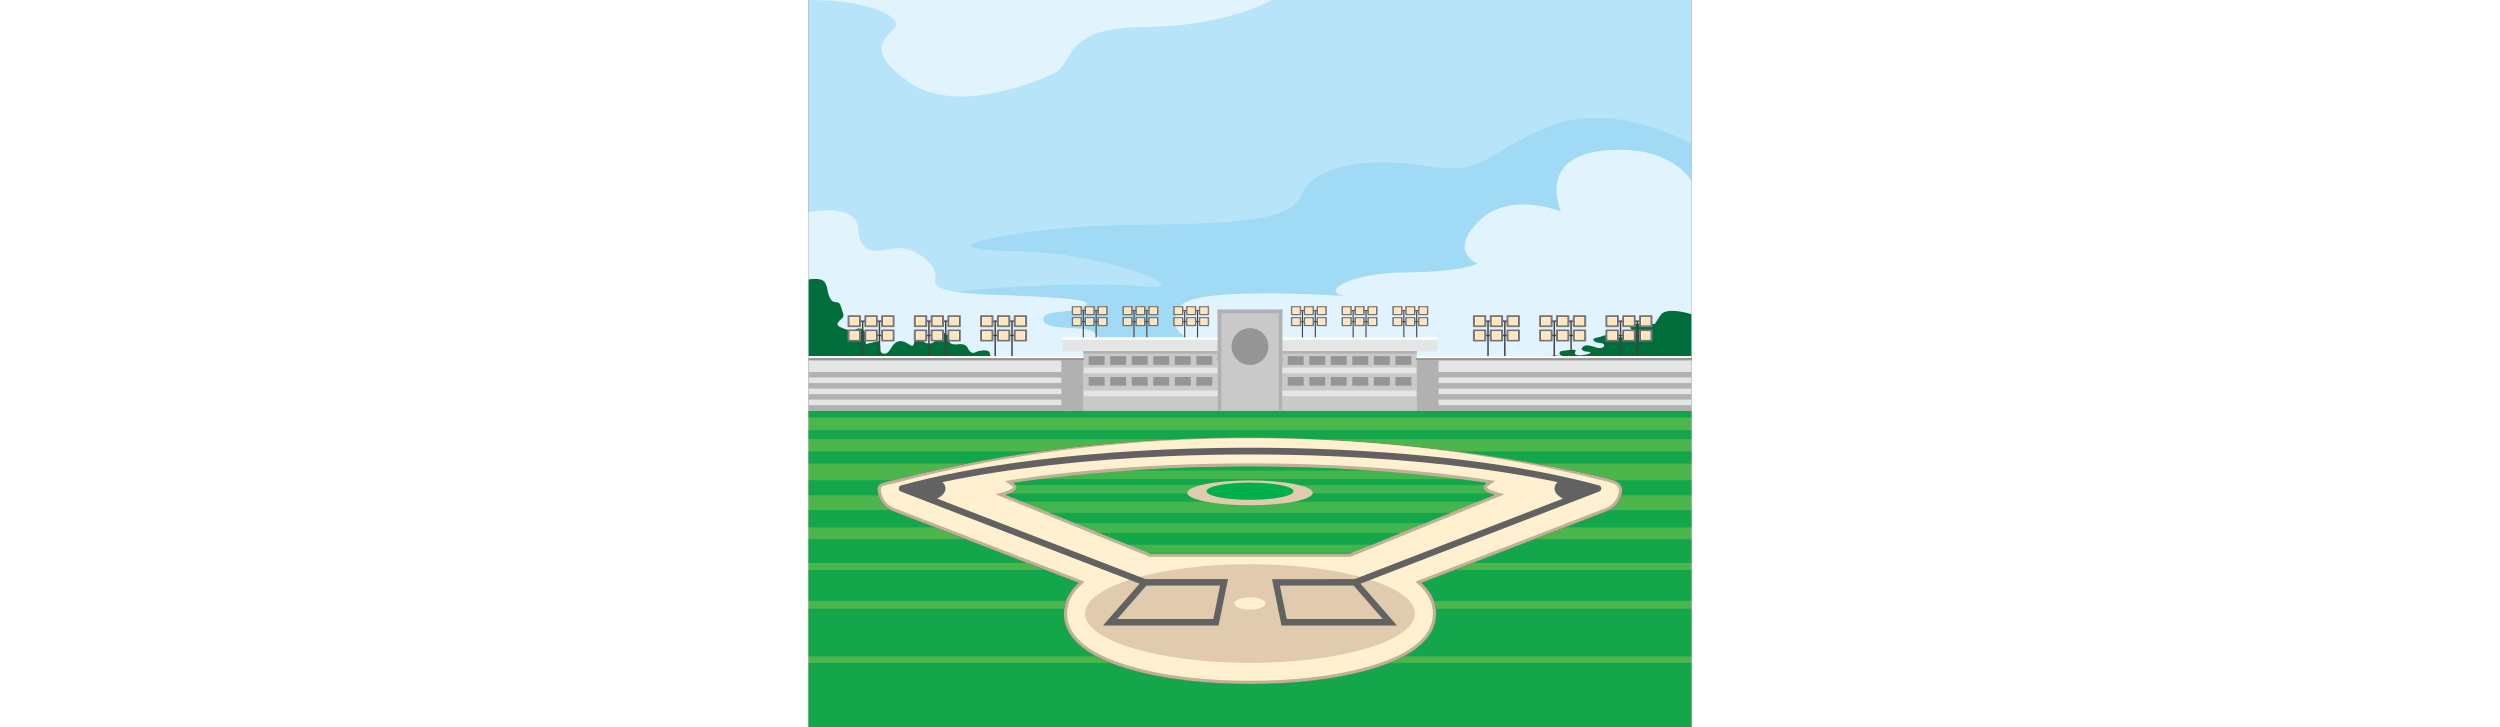<?xml version="1.0" encoding="utf-8"?>
<!-- Generator: Adobe Illustrator 14.0.0, SVG Export Plug-In . SVG Version: 6.00 Build 43363)  -->
<!DOCTYPE svg PUBLIC "-//W3C//DTD SVG 1.1//EN" "http://www.w3.org/Graphics/SVG/1.1/DTD/svg11.dtd">
<svg version="1.1" id="Layer_1" xmlns="http://www.w3.org/2000/svg" xmlns:xlink="http://www.w3.org/1999/xlink" x="0px" y="0px"
	 width="275px" height="80px" viewBox="0 0 2272 1872" enable-background="new 0 0 2272 1872" xml:space="preserve">
<rect x="0" y="0" width="2272" height="1872" fill="#333333" stroke="none"/>
<g>
	<rect id="XMLID_435_" x="0.001" fill-rule="evenodd" clip-rule="evenodd" fill="#B8E4FA" width="2271.999" height="921.744"/>
	<path id="XMLID_434_" fill-rule="evenodd" clip-rule="evenodd" fill="#A0DAF5" d="M2272,371.003v550.741H715.518
		c-7.212-31.356-23.9-61.71-62.065-53.432c-74.034,16.06-465.436-57.049-390.558-93.222
		c74.878-36.172,477.739-51.909,606.257-37.419c128.518,14.49-85.417-87.5-350-91.667c-264.583-4.167,50-62.5,275-66.667
		c225-4.167,443.75,2.083,472.917-75c29.166-77.083,164.585-102.083,322.917-77.083c158.333,24.999,145.834-33.333,316.668-102.083
		C2077.486,256.421,2272,371.003,2272,371.003z"/>
	<path id="XMLID_433_" fill-rule="evenodd" clip-rule="evenodd" fill="#E1F3FC" d="M0.001,921.744V546.007
		c0,0,123.324-25.002,127.491,41.666c4.167,66.667,40.625,61.458,90.625,52.083c50-9.374,117.149,39.733,107.292,80.209
		c-9.856,40.475,129.167,36.458,243.75,42.708s169.792,10.417,137.5,28.125c-32.292,17.708-107.293,4.166-102.084,33.333
		c5.208,29.167,104.168,12.105,130.209,31.25c12.368,9.093,26.845,38.25,38.641,66.362H0.001z"/>
	<path id="XMLID_432_" fill-rule="evenodd" clip-rule="evenodd" fill="#E1F3FC" d="M2272,465.143v456.601h-771.309l-528.428-53.432
		c0,0-56.25-24.392-13.542-81.684c42.709-57.292,516.667-17.71,432.293-23.961c-84.377-6.25-6.25-60.417,144.791-61.458
		c151.042-1.042,185.417-22.917,185.417-22.917s-76.042-30.208,4.167-109.375c80.208-79.167,211.458-23.958,211.458-23.958
		s-65.25-139.037,108.334-157.292C2218.764,369.411,2272,465.143,2272,465.143z"/>
	<path id="XMLID_431_" fill-rule="evenodd" clip-rule="evenodd" fill="#E1F3FC" d="M1192.08,0c0,0-116.032,68.602-330.999,69.824
		c-214.965,1.221-172.218,95.269-235.729,122.14c-63.513,26.871-251.604,101.375-368.858,18.32
		C139.24,127.229,202.753,95.475,222.295,71.046C241.836,46.618,163.669,0,0.001,0h913.602H1192.08z"/>
</g>
<g>
	<path id="XMLID_3_" fill-rule="evenodd" clip-rule="evenodd" fill="#4CB64D" d="M1135.768,1126.631
		c312.871,0.931,620.502,37.595,904.502,100.518c33.198,9.053,61.076,13.478,52.025,46.676
		c-5.331,19.553-19.729,34.908-38.49,42.154l-476.873,184.18c22.605,20.678,38.092,46.622,38.092,79.072
		c0,81.638-97.904,122.335-163.127,141.846c-98.714,29.531-213.217,39.492-315.896,39.492h-0.233V1872H2272v-815.121H1135.768
		V1126.631z M695.069,1500.158l-476.872-184.18c-18.761-7.246-33.159-22.602-38.491-42.154
		c-9.051-33.198,10.736-30.322,43.934-39.374c297.692-75.735,607.395-108.726,912.128-107.819v-69.752H0.001V1872h1135.766v-111.432
		c-102.619-0.015-217.023-9.983-315.664-39.492c-65.223-19.511-163.126-60.208-163.126-141.846
		C656.978,1546.78,672.464,1520.837,695.069,1500.158z"/>
	<path id="XMLID_4_" fill-rule="evenodd" clip-rule="evenodd" fill="#14A64B" d="M2272,1706.421h-777.465
		c-14.832,5.868-29.407,10.697-42.639,14.655c-98.714,29.531-213.217,39.492-315.896,39.492s-217.182-9.961-315.896-39.492
		c-13.23-3.958-27.807-8.787-42.638-14.655H0.001V1872H2272V1706.421L2272,1706.421z M695.069,1500.158l-85.5-33.022H0.001v79.479
		h662.622C669.068,1528.76,680.612,1513.382,695.069,1500.158L695.069,1500.158z M562.835,1449.086L404.2,1387.817H0.001v61.269
		H562.835L562.835,1449.086z M325.899,1357.575l-107.702-41.597c-2.376-0.918-4.683-1.967-6.911-3.138H0.001v44.734H325.899
		L325.899,1357.575z M180.053,1275.04c-0.118-0.403-0.236-0.809-0.348-1.216c-8.488-31.138,8.392-30.541,37.912-37.814H0.001v39.03
		H180.053L180.053,1275.04z M407.472,1193.335c63.288-12.293,126.946-22.816,190.828-31.592H0.001v31.592H407.472L407.472,1193.335z
		 M954.791,1130.13c113.752-4.771,227.279-4.628,339.713,0H2272v-22.858H0.001v22.858H954.791L954.791,1130.13z M1665.696,1161.743
		c69.379,8.956,137.912,19.532,205.386,31.592H2272v-31.592H1665.696L1665.696,1161.743z M2070.823,1236.01
		c17.244,6.448,27.471,15.81,21.472,37.814c-0.111,0.407-0.229,0.813-0.348,1.216H2272v-39.03H2070.823L2070.823,1236.01z
		 M2060.715,1312.841c-2.228,1.171-4.534,2.22-6.91,3.138l-107.703,41.597H2272v-44.734H2060.715L2060.715,1312.841z
		 M1867.801,1387.817l-158.635,61.269H2272v-61.269H1867.801L1867.801,1387.817z M1662.432,1467.136l-85.5,33.022
		c14.457,13.224,26.001,28.601,32.446,46.456H2272v-79.479H1662.432L1662.432,1467.136z M1614.244,1566.824
		c0.512,4.026,0.779,8.16,0.779,12.406c0,51.172-38.466,86.258-83.239,110.123H2272v-122.529H1614.244L1614.244,1566.824z
		 M740.217,1689.354c-44.773-23.865-83.239-58.951-83.239-110.123c0-4.246,0.268-8.38,0.779-12.406H0.001v122.529H740.217
		L740.217,1689.354z M2272,1056.879H0.001v17.798H2272V1056.879z"/>
</g>
<g>
	<g id="XMLID_5_">
		<path id="XMLID_413_" fill-rule="evenodd" clip-rule="evenodd" fill="#C1B097" d="M2040.27,1227.148
			c33.198,9.053,61.076,13.478,52.025,46.676c-5.331,19.553-19.729,34.908-38.49,42.154l-476.873,184.18
			c22.605,20.678,38.092,46.622,38.092,79.072c0,81.638-97.904,122.335-163.127,141.846
			c-98.714,29.531-213.217,39.492-315.896,39.492s-217.182-9.961-315.896-39.492c-65.223-19.511-163.126-60.208-163.126-141.846
			c0-32.45,15.486-58.394,38.091-79.072l-476.872-184.18c-18.761-7.246-33.159-22.602-38.491-42.154
			c-9.051-33.198,10.736-30.322,43.934-39.374C826.971,1080.958,1479.653,1102.938,2040.27,1227.148z"/>
		<path id="XMLID_412_" fill-rule="evenodd" clip-rule="evenodd" fill="#FFF0CF" d="M2038.288,1235.174
			c-229.759-56.743-466.442-90.201-702.738-102.216c-246.349-12.526-494.905-1.81-738.999,34.026
			c-124.848,18.33-248.777,43.302-370.806,75.459c-8.88,2.339-17.957,3.956-26.778,6.336c-3.346,0.902-9.423,2.639-11.681,5.503
			c-3.057,3.879-0.732,13.236,0.395,17.367c4.629,16.979,17.146,30.305,33.494,36.618l489.315,188.986l-9.842,9.002
			c-21.339,19.521-35.405,43.39-35.405,72.975c0,76.822,95.844,115.564,157.231,133.928
			c98.833,29.565,210.634,39.146,313.527,39.146s214.694-9.58,313.527-39.146c61.387-18.363,157.231-57.105,157.231-133.928
			c0-29.585-14.066-53.454-35.405-72.973l-9.843-9.004l489.315-188.986c16.349-6.313,28.865-19.639,33.494-36.618
			c1.588-5.818,2.604-12.95-0.957-18.28C2076.483,1243.072,2049.709,1237.994,2038.288,1235.174z"/>
		<path id="XMLID_411_" fill-rule="evenodd" clip-rule="evenodd" fill="#E1CBAF" d="M1136,1706.292
			c233.942,0,424.747-57.079,424.747-127.063S1369.942,1452.168,1136,1452.168c-233.941,0-424.746,57.078-424.746,127.062
			S902.06,1706.292,1136,1706.292z"/>
		<path id="XMLID_6_" fill="#636263" d="M1345.375,1610.048v-16.668h132.413l-75.146-86.109h-57.268v-16.667h59.543l536.286-207.128
			c-13.482-7.331-21.438-16.357-21.438-26.121c0-5.775,2.783-11.294,7.848-16.354c-169.052-35.761-371.518-58.054-582.238-66.895
			v-17.329c257.523,10.842,502.453,41.755,688.696,92.569l-2.182,8.009l2.193-8.04c4.44,1.211,7.058,5.793,5.847,10.232
			c-0.787,2.891-3.006,5.007-5.681,5.8l-613.802,237.065l81.887,93.834l12.045,13.802h-18.296H1345.375z M1059.041,1507.271H926.628
			v-16.667h142.588h10.175l-2.038,9.994l-20.949,102.777l-1.359,6.673h-6.778h-121.64v-16.668h114.862L1059.041,1507.271
			L1059.041,1507.271z M1345.375,1156.776v17.329c-138.397-5.807-280.352-5.805-418.747,0v-17.38
			C1065.092,1150.926,1207.044,1150.954,1345.375,1156.776L1345.375,1156.776z M1345.375,1490.604v16.667h-132.414l17.553,86.109
			h114.861v16.668h-121.639h-6.778l-1.359-6.673l-20.95-102.777l-2.038-9.994h10.176H1345.375z M926.628,1507.271H869.36
			l-75.146,86.109h132.414v16.668H775.919h-18.295l12.044-13.802l81.886-93.833l-613.802-237.066
			c-2.675-0.793-4.894-2.909-5.681-5.8c-1.21-4.439,1.407-9.021,5.847-10.232l2.193,8.04l-2.181-8.009
			c187.149-51.063,431.903-81.859,688.698-92.62v17.38c-210.722,8.841-413.185,31.135-582.237,66.896
			c5.063,5.061,7.845,10.578,7.845,16.353c0,9.764-7.956,18.79-21.438,26.121l536.287,207.128h59.544V1507.271z"/>
		<path id="XMLID_405_" fill-rule="evenodd" clip-rule="evenodd" fill="#FFF0CF" d="M1136,1569.246
			c22.089,0,40.104-7.137,40.104-15.887c0-8.749-18.015-15.885-40.104-15.885c-22.088,0-40.103,7.136-40.103,15.885
			C1095.897,1562.109,1113.913,1569.246,1136,1569.246z"/>
		<path id="XMLID_404_" fill-rule="evenodd" clip-rule="evenodd" fill="#C1B097" d="M877.106,1433.162l-396.237-160.963
			l23.604-6.425c5.831-1.587,12.804-3.956,17.823-7.4c0.828-0.568,3.973-2.992,3.973-4.185c0-1.23-3.309-3.736-4.166-4.314
			l-17.596-11.857l20.981-3.169c65.27-9.855,130.868-17.499,196.591-23.608c137.563-12.785,275.777-18.549,413.92-18.549
			s276.358,5.764,413.921,18.549c65.722,6.109,131.32,13.753,196.59,23.608l20.981,3.169l-17.596,11.857
			c-0.857,0.578-4.166,3.084-4.166,4.314c0,1.192,3.146,3.616,3.974,4.185c5.019,3.444,11.991,5.813,17.822,7.4l23.604,6.425
			l-396.237,160.963H877.106z"/>
	</g>
	<g id="XMLID_7_">
		<path id="XMLID_403_" fill-rule="evenodd" clip-rule="evenodd" fill="#43B54E" d="M878.721,1424.897h514.559l372.076-151.148
			c-17.025-4.635-27.89-11.675-27.89-19.56c0-4.009,2.813-7.8,7.812-11.168c-65.242-9.852-130.824-17.482-196.122-23.551
			c-137.231-12.755-275.4-18.514-413.156-18.514s-275.924,5.759-413.155,18.514c-65.299,6.068-130.88,13.699-196.122,23.551
			c4.999,3.368,7.812,7.159,7.812,11.168c0,7.885-10.865,14.925-27.891,19.56L878.721,1424.897z"/>
		<path id="XMLID_8_" fill-rule="evenodd" clip-rule="evenodd" fill="#14A64B" d="M878.721,1424.897h514.559l5.945-2.415h-526.45
			L878.721,1424.897L878.721,1424.897z M1449.441,1402.083l74.279-30.175H748.28l74.279,30.175H1449.441L1449.441,1402.083z
			 M1586.488,1346.411l64.811-26.329H620.702l64.811,26.329H1586.488L1586.488,1346.411z M1722.156,1291.298l43.2-17.549
			c-4.116-1.121-7.872-2.382-11.201-3.762H517.846c-3.33,1.38-7.085,2.641-11.202,3.762l43.2,17.549H1722.156L1722.156,1291.298z
			 M1739.292,1248.664c1.329-1.979,3.354-3.868,5.986-5.643c-23.406-3.533-46.856-6.783-70.322-9.775H597.045
			c-23.465,2.992-46.916,6.242-70.322,9.775c2.631,1.774,4.657,3.664,5.986,5.643H1739.292L1739.292,1248.664z M1446.989,1211.26
			c-103.513-7.043-207.368-10.303-310.989-10.303s-207.476,3.26-310.989,10.303H1446.989z"/>
	</g>
	<g id="XMLID_9_">
		<path id="XMLID_396_" fill-rule="evenodd" clip-rule="evenodd" fill="#E1CBAF" d="M1136,1300.532
			c88.929,0,161.459-14.365,161.459-31.978s-72.53-31.976-161.459-31.976c-88.927,0-161.458,14.363-161.458,31.976
			S1047.073,1300.532,1136,1300.532z"/>
		<path id="XMLID_395_" fill-rule="evenodd" clip-rule="evenodd" fill="#00B04C" d="M1136,1286.594
			c61.756,0,112.125-9.976,112.125-22.206s-50.368-22.206-112.125-22.206c-61.755,0-112.123,9.976-112.123,22.206
			S1074.246,1286.594,1136,1286.594z"/>
	</g>
</g>
<g>
	<path id="XMLID_394_" fill-rule="evenodd" clip-rule="evenodd" fill="#006D3A" d="M2272,808.692c0,0-64.009-20.725-79.246,2.411
		c-15.238,23.134-15.238,23.134-15.238,23.134s-38.427-6.505-55.984,2.411c-17.557,8.917,5.631,14.941,5.631,14.941
		s-16.895-3.133-18.219,3.856c-1.326,6.988-2.65,12.771-18.552,12.53c-15.9-0.24-36.769-8.193-46.378-3.373
		c-9.607,4.82-27.827,4.578-23.854,11.325c3.977,6.749,19.549,6.749,24.187,8.436c4.639,1.686,4.307,9.398-2.65,10.844
		c-6.955,1.447-9.607,0.964-18.22-1.927c-8.612-2.893-19.877-6.025-25.838-3.375c-5.963,2.65-8.282,7.23-8.282,7.23
		s1.324,6.022,8.282,7.229c6.957,1.206,19.543,0.962,12.918,5.061c-6.623,4.098-31.469,7.954-37.101,2.652
		c-5.632-5.302,12.257-14.219-13.582-11.327c-25.84,2.891-26.502,3.614-26.502,6.025c0,2.409-1.989,4.578,0.993,6.988
		c2.982,2.41,13.583,4.82,13.583,4.82s-27.497-6.024-36.109-2.41s-8.281,10.812-8.281,10.812H2272V808.692z"/>
	<path id="XMLID_393_" fill-rule="evenodd" clip-rule="evenodd" fill="#006D3A" d="M0.002,719.399c0,0,33.6-6.766,42.166,8.112
		c8.565,14.877,3.607,21.642,13.073,40.124c9.467,18.484,22.091,1.353,27.951,21.64c5.861,20.287,10.372,24.344,0.453,32.46
		c-9.919,8.115-14.427,14.879-1.354,20.739c13.074,5.86,32.912,12.172,37.87,6.761c4.958-5.41,20.286-6.765,24.341,6.76
		c4.057,13.526-0.001,11.723,2.253,22.993c2.256,11.271-3.155,6.313,13.526,3.607c16.68-2.705,19.835-7.663,22.091-1.352
		c2.254,6.312,2.254,21.639,2.254,21.639s3.157,10.819,14.877,6.762c11.721-4.057,15.778-30.207,34.713-31.558
		c18.937-1.352,31.108,18.938,35.616,9.469c4.509-9.469-0.449-16.683,9.919-18.936c10.369-2.253,14.877-9.016,18.484-2.253
		c3.607,6.762-10.818,13.071,6.312,17.13c17.131,4.059,23.895-9.467,29.754-17.583c5.86-8.115,1.804-20.289,13.075-10.82
		c11.27,9.469,14.425,11.723,14.877,22.993c0.451,11.27,22.09,8.115,22.09,8.115s18.709-3.607,24.796,9.017
		c6.088,12.625,12.399,15.782,21.866,10.821c9.468-4.961,32.909-6.312,34.488,0.901c1.578,7.214,2.705,9.564,2.705,9.564H0
		L0.002,719.399z"/>
</g>
<g>
	<g>
		
			<rect id="XMLID_392_" x="0.002" y="926.983" fill-rule="evenodd" clip-rule="evenodd" fill="#E4E5E5" width="2271.998" height="129.894"/>
		
			<rect id="XMLID_391_" x="1052.667" y="797.09" fill-rule="evenodd" clip-rule="evenodd" fill="#CAC9CA" width="166.666" height="259.787"/>
		
			<rect id="XMLID_390_" x="1219.333" y="868.311" fill-rule="evenodd" clip-rule="evenodd" fill="#CAC9CA" width="345.697" height="188.566"/>
		
			<rect id="XMLID_389_" x="706.971" y="868.311" fill-rule="evenodd" clip-rule="evenodd" fill="#CAC9CA" width="345.697" height="188.566"/>
		
			<rect id="XMLID_388_" x="1219.333" y="868.312" fill-rule="evenodd" clip-rule="evenodd" fill="#E4E5E5" width="399.215" height="35.417"/>
		
			<rect id="XMLID_387_" x="1219.333" y="868.311" fill-rule="evenodd" clip-rule="evenodd" fill="#FFFFFF" width="399.215" height="6.217"/>
		
			<rect id="XMLID_386_" x="653.453" y="868.312" fill-rule="evenodd" clip-rule="evenodd" fill="#E4E5E5" width="399.215" height="35.417"/>
		
			<rect id="XMLID_385_" x="653.453" y="868.311" fill-rule="evenodd" clip-rule="evenodd" fill="#FFFFFF" width="399.215" height="6.217"/>
		
			<rect id="XMLID_384_" x="1052.667" y="797.09" fill-rule="evenodd" clip-rule="evenodd" fill="#B2B1B1" width="9.433" height="259.787"/>
		
			<rect id="XMLID_383_" x="1209.899" y="797.09" fill-rule="evenodd" clip-rule="evenodd" fill="#B2B1B1" width="9.434" height="259.787"/>
		
			<rect id="XMLID_382_" x="1052.667" y="797.089" fill-rule="evenodd" clip-rule="evenodd" fill="#B2B1B1" width="166.666" height="9.28"/>
		
			<rect id="XMLID_381_" x="1219.333" y="903.728" fill-rule="evenodd" clip-rule="evenodd" fill="#B2B1B1" width="345.697" height="6.29"/>
		
			<rect id="XMLID_380_" x="706.971" y="903.728" fill-rule="evenodd" clip-rule="evenodd" fill="#B2B1B1" width="345.697" height="6.29"/>
		<g id="XMLID_11_">
			
				<rect id="XMLID_379_" x="1219.333" y="945.949" fill-rule="evenodd" clip-rule="evenodd" fill="#E4E5E5" width="365.694" height="14.583"/>
			
				<rect id="XMLID_378_" x="1219.333" y="1005.325" fill-rule="evenodd" clip-rule="evenodd" fill="#E4E5E5" width="365.694" height="14.583"/>
		</g>
		<g id="XMLID_12_">
			
				<rect id="XMLID_377_" x="686.973" y="945.949" fill-rule="evenodd" clip-rule="evenodd" fill="#E4E5E5" width="365.694" height="14.583"/>
			
				<rect id="XMLID_376_" x="686.973" y="1005.325" fill-rule="evenodd" clip-rule="evenodd" fill="#E4E5E5" width="365.694" height="14.583"/>
		</g>
		<g id="XMLID_13_">
			
				<rect id="XMLID_375_" x="1565.03" y="926.986" fill-rule="evenodd" clip-rule="evenodd" fill="#B2B1B1" width="56.456" height="129.893"/>
			<path id="XMLID_14_" fill-rule="evenodd" clip-rule="evenodd" fill="#B2B1B1" d="M2272,1042.812h-686.973v14.067H2272V1042.812
				L2272,1042.812z M2272,957.645h-686.973v14.067H2272V957.645L2272,957.645z M2272,986.033h-686.973v14.067H2272V986.033
				L2272,986.033z M2272,1014.423h-686.973v14.066H2272V1014.423z"/>
			
				<rect id="XMLID_370_" x="1565.03" y="916.504" fill-rule="evenodd" clip-rule="evenodd" fill="#959596" width="706.97" height="10.48"/>
			
				<rect id="XMLID_369_" x="1565.03" y="916.502" fill-rule="evenodd" clip-rule="evenodd" fill="#FFFFFF" width="706.97" height="5.24"/>
		</g>
		<g id="XMLID_15_">
			
				<rect id="XMLID_368_" x="650.513" y="926.986" fill-rule="evenodd" clip-rule="evenodd" fill="#B2B1B1" width="56.457" height="129.893"/>
			<path id="XMLID_16_" fill-rule="evenodd" clip-rule="evenodd" fill="#B2B1B1" d="M686.974,1042.812H0.001v14.067h686.973
				V1042.812L686.974,1042.812z M686.974,957.645H0.001v14.067h686.973V957.645L686.974,957.645z M686.974,986.033H0.001v14.067
				h686.973V986.033L686.974,986.033z M686.974,1014.423H0.001v14.066h686.973V1014.423z"/>
			
				<rect id="XMLID_363_" x="0.001" y="916.504" fill-rule="evenodd" clip-rule="evenodd" fill="#959596" width="706.97" height="10.48"/>
			
				<rect id="XMLID_362_" x="0.001" y="916.502" fill-rule="evenodd" clip-rule="evenodd" fill="#FFFFFF" width="706.97" height="5.24"/>
		</g>
		<path id="XMLID_17_" fill-rule="evenodd" clip-rule="evenodd" fill="#959596" d="M1233.067,916.725h41.079v22.396h-41.079V916.725
			L1233.067,916.725z M1233.067,970.37h41.079v22.396h-41.079V970.37L1233.067,970.37z M1510.219,970.37h41.078v22.396h-41.078
			V970.37L1510.219,970.37z M1454.788,970.37h41.079v22.396h-41.079V970.37L1454.788,970.37z M1399.358,970.37h41.078v22.396
			h-41.078V970.37L1399.358,970.37z M1343.928,970.37h41.078v22.396h-41.078V970.37L1343.928,970.37z M1288.497,970.37h41.079
			v22.396h-41.079V970.37L1288.497,970.37z M1510.219,916.725h41.078v22.396h-41.078V916.725L1510.219,916.725z M1454.788,916.725
			h41.079v22.396h-41.079V916.725L1454.788,916.725z M1399.358,916.725h41.078v22.396h-41.078V916.725L1399.358,916.725z
			 M1343.928,916.725h41.078v22.396h-41.078V916.725L1343.928,916.725z M1288.497,916.725h41.079v22.396h-41.079V916.725z"/>
		<path id="XMLID_18_" fill-rule="evenodd" clip-rule="evenodd" fill="#959596" d="M720.703,916.725h41.079v22.396h-41.079V916.725
			L720.703,916.725z M720.703,970.37h41.079v22.396h-41.079V970.37L720.703,970.37z M997.854,970.37h41.079v22.396h-41.079V970.37
			L997.854,970.37z M942.424,970.37h41.079v22.396h-41.079V970.37L942.424,970.37z M886.994,970.37h41.079v22.396h-41.079V970.37
			L886.994,970.37z M831.563,970.37h41.079v22.396h-41.079V970.37L831.563,970.37z M776.133,970.37h41.079v22.396h-41.079V970.37
			L776.133,970.37z M997.854,916.725h41.079v22.396h-41.079V916.725L997.854,916.725z M942.424,916.725h41.079v22.396h-41.079
			V916.725L942.424,916.725z M886.994,916.725h41.079v22.396h-41.079V916.725L886.994,916.725z M831.563,916.725h41.079v22.396
			h-41.079V916.725L831.563,916.725z M776.133,916.725h41.079v22.396h-41.079V916.725z"/>
	</g>
	<path id="XMLID_337_" fill-rule="evenodd" clip-rule="evenodd" fill="#959596" d="M1136,939.366
		c26.105,0,47.396-21.291,47.396-47.396s-21.291-47.396-47.396-47.396c-26.104,0-47.395,21.292-47.395,47.396
		S1109.897,939.366,1136,939.366z"/>
</g>
<g>
	<g>
		<g id="XMLID_19_">
			<g id="XMLID_20_">
				
					<rect id="XMLID_336_" x="1721.129" y="824.794" fill-rule="evenodd" clip-rule="evenodd" fill="#424242" width="98.3" height="3.8"/>
				<g id="XMLID_21_">
					
						<rect id="XMLID_335_" x="1746.785" y="828.595" fill-rule="evenodd" clip-rule="evenodd" fill="#424242" width="3.8" height="87.909"/>
					
						<rect id="XMLID_334_" x="1789.973" y="828.595" fill-rule="evenodd" clip-rule="evenodd" fill="#424242" width="3.799" height="87.909"/>
				</g>
				
					<rect id="XMLID_333_" x="1721.129" y="861.599" fill-rule="evenodd" clip-rule="evenodd" fill="#424242" width="98.3" height="3.8"/>
				<g id="XMLID_22_">
					<g id="XMLID_23_">
						<path id="XMLID_332_" fill-rule="evenodd" clip-rule="evenodd" fill="#7D7C7D" d="M1711.173,811.263h31.716
							c0.793,0,1.441,0.693,1.441,1.542v27.781c0,0.849-0.648,1.542-1.441,1.542h-31.716c-0.793,0-1.441-0.693-1.441-1.542v-27.781
							C1709.731,811.956,1710.38,811.263,1711.173,811.263z"/>
						
							<rect id="XMLID_331_" x="1713.457" y="814.585" fill-rule="evenodd" clip-rule="evenodd" fill="#424242" width="27.147" height="24.221"/>
						
							<rect id="XMLID_330_" x="1714.61" y="815.615" fill-rule="evenodd" clip-rule="evenodd" fill="#FFFFFF" width="24.84" height="22.161"/>
						
							<rect id="XMLID_329_" x="1716.162" y="817" fill-rule="evenodd" clip-rule="evenodd" fill="#FFE5B9" width="21.736" height="19.39"/>
					</g>
					<g id="XMLID_24_">
						<path id="XMLID_328_" fill-rule="evenodd" clip-rule="evenodd" fill="#7D7C7D" d="M1711.173,848.066h31.716
							c0.793,0,1.441,0.694,1.441,1.543v27.781c0,0.849-0.648,1.542-1.441,1.542h-31.716c-0.793,0-1.441-0.693-1.441-1.542v-27.781
							C1709.731,848.76,1710.38,848.066,1711.173,848.066z"/>
						
							<rect id="XMLID_327_" x="1713.457" y="851.389" fill-rule="evenodd" clip-rule="evenodd" fill="#424242" width="27.147" height="24.221"/>
						
							<rect id="XMLID_326_" x="1714.61" y="852.419" fill-rule="evenodd" clip-rule="evenodd" fill="#FFFFFF" width="24.84" height="22.162"/>
						
							<rect id="XMLID_325_" x="1716.162" y="853.805" fill-rule="evenodd" clip-rule="evenodd" fill="#FFE5B9" width="21.736" height="19.391"/>
					</g>
					<g id="XMLID_25_">
						<path id="XMLID_324_" fill-rule="evenodd" clip-rule="evenodd" fill="#7D7C7D" d="M1754.421,811.263h31.715
							c0.794,0,1.441,0.693,1.441,1.542v27.781c0,0.849-0.647,1.542-1.441,1.542h-31.715c-0.794,0-1.442-0.693-1.442-1.542v-27.781
							C1752.979,811.956,1753.627,811.263,1754.421,811.263z"/>
						
							<rect id="XMLID_323_" x="1756.704" y="814.585" fill-rule="evenodd" clip-rule="evenodd" fill="#424242" width="27.147" height="24.221"/>
						
							<rect id="XMLID_322_" x="1757.858" y="815.615" fill-rule="evenodd" clip-rule="evenodd" fill="#FFFFFF" width="24.841" height="22.161"/>
						
							<rect id="XMLID_321_" x="1759.411" y="817" fill-rule="evenodd" clip-rule="evenodd" fill="#FFE5B9" width="21.734" height="19.39"/>
					</g>
					<g id="XMLID_26_">
						<path id="XMLID_320_" fill-rule="evenodd" clip-rule="evenodd" fill="#7D7C7D" d="M1754.421,848.066h31.715
							c0.794,0,1.441,0.694,1.441,1.543v27.781c0,0.849-0.647,1.542-1.441,1.542h-31.715c-0.794,0-1.442-0.693-1.442-1.542v-27.781
							C1752.979,848.76,1753.627,848.066,1754.421,848.066z"/>
						
							<rect id="XMLID_319_" x="1756.704" y="851.389" fill-rule="evenodd" clip-rule="evenodd" fill="#424242" width="27.147" height="24.221"/>
						
							<rect id="XMLID_318_" x="1757.858" y="852.419" fill-rule="evenodd" clip-rule="evenodd" fill="#FFFFFF" width="24.841" height="22.162"/>
						
							<rect id="XMLID_317_" x="1759.411" y="853.805" fill-rule="evenodd" clip-rule="evenodd" fill="#FFE5B9" width="21.734" height="19.391"/>
					</g>
					<g id="XMLID_27_">
						<path id="XMLID_316_" fill-rule="evenodd" clip-rule="evenodd" fill="#7D7C7D" d="M1797.668,811.263h31.715
							c0.794,0,1.442,0.693,1.442,1.542v27.781c0,0.849-0.648,1.542-1.442,1.542h-31.715c-0.793,0-1.44-0.693-1.44-1.542v-27.781
							C1796.228,811.956,1796.875,811.263,1797.668,811.263z"/>
						
							<rect id="XMLID_315_" x="1799.952" y="814.585" fill-rule="evenodd" clip-rule="evenodd" fill="#424242" width="27.147" height="24.221"/>
						
							<rect id="XMLID_314_" x="1801.106" y="815.615" fill-rule="evenodd" clip-rule="evenodd" fill="#FFFFFF" width="24.839" height="22.161"/>
						
							<rect id="XMLID_313_" x="1802.658" y="817" fill-rule="evenodd" clip-rule="evenodd" fill="#FFE5B9" width="21.734" height="19.39"/>
					</g>
					<g id="XMLID_28_">
						<path id="XMLID_312_" fill-rule="evenodd" clip-rule="evenodd" fill="#7D7C7D" d="M1797.668,848.066h31.715
							c0.794,0,1.442,0.694,1.442,1.543v27.781c0,0.849-0.648,1.542-1.442,1.542h-31.715c-0.793,0-1.44-0.693-1.44-1.542v-27.781
							C1796.228,848.76,1796.875,848.066,1797.668,848.066z"/>
						
							<rect id="XMLID_311_" x="1799.952" y="851.389" fill-rule="evenodd" clip-rule="evenodd" fill="#424242" width="27.147" height="24.221"/>
						
							<rect id="XMLID_310_" x="1801.106" y="852.419" fill-rule="evenodd" clip-rule="evenodd" fill="#FFFFFF" width="24.839" height="22.162"/>
						
							<rect id="XMLID_309_" x="1802.658" y="853.805" fill-rule="evenodd" clip-rule="evenodd" fill="#FFE5B9" width="21.734" height="19.391"/>
					</g>
				</g>
			</g>
			<g id="XMLID_29_">
				
					<rect id="XMLID_308_" x="1891.678" y="824.794" fill-rule="evenodd" clip-rule="evenodd" fill="#424242" width="98.3" height="3.8"/>
				<g id="XMLID_30_">
					
						<rect id="XMLID_307_" x="1917.334" y="828.595" fill-rule="evenodd" clip-rule="evenodd" fill="#424242" width="3.799" height="87.909"/>
					
						<rect id="XMLID_306_" x="1960.521" y="828.595" fill-rule="evenodd" clip-rule="evenodd" fill="#424242" width="3.8" height="87.909"/>
				</g>
				
					<rect id="XMLID_305_" x="1891.678" y="861.599" fill-rule="evenodd" clip-rule="evenodd" fill="#424242" width="98.3" height="3.8"/>
				<g id="XMLID_31_">
					<g id="XMLID_32_">
						<path id="XMLID_304_" fill-rule="evenodd" clip-rule="evenodd" fill="#7D7C7D" d="M1881.722,811.263h31.716
							c0.793,0,1.44,0.693,1.44,1.542v27.781c0,0.849-0.647,1.542-1.44,1.542h-31.716c-0.793,0-1.441-0.693-1.441-1.542v-27.781
							C1880.28,811.956,1880.929,811.263,1881.722,811.263z"/>
						
							<rect id="XMLID_303_" x="1884.006" y="814.585" fill-rule="evenodd" clip-rule="evenodd" fill="#424242" width="27.147" height="24.221"/>
						
							<rect id="XMLID_302_" x="1885.16" y="815.615" fill-rule="evenodd" clip-rule="evenodd" fill="#FFFFFF" width="24.839" height="22.161"/>
						
							<rect id="XMLID_301_" x="1886.711" y="817" fill-rule="evenodd" clip-rule="evenodd" fill="#FFE5B9" width="21.736" height="19.39"/>
					</g>
					<g id="XMLID_33_">
						<path id="XMLID_300_" fill-rule="evenodd" clip-rule="evenodd" fill="#7D7C7D" d="M1881.722,848.066h31.716
							c0.793,0,1.44,0.694,1.44,1.543v27.781c0,0.849-0.647,1.542-1.44,1.542h-31.716c-0.793,0-1.441-0.693-1.441-1.542v-27.781
							C1880.28,848.76,1880.929,848.066,1881.722,848.066z"/>
						
							<rect id="XMLID_299_" x="1884.006" y="851.389" fill-rule="evenodd" clip-rule="evenodd" fill="#424242" width="27.147" height="24.221"/>
						
							<rect id="XMLID_298_" x="1885.16" y="852.419" fill-rule="evenodd" clip-rule="evenodd" fill="#FFFFFF" width="24.839" height="22.162"/>
						
							<rect id="XMLID_297_" x="1886.711" y="853.805" fill-rule="evenodd" clip-rule="evenodd" fill="#FFE5B9" width="21.736" height="19.391"/>
					</g>
					<g id="XMLID_34_">
						<path id="XMLID_296_" fill-rule="evenodd" clip-rule="evenodd" fill="#7D7C7D" d="M1924.97,811.263h31.715
							c0.794,0,1.44,0.693,1.44,1.542v27.781c0,0.849-0.646,1.542-1.44,1.542h-31.715c-0.794,0-1.442-0.693-1.442-1.542v-27.781
							C1923.527,811.956,1924.176,811.263,1924.97,811.263z"/>
						
							<rect id="XMLID_295_" x="1927.253" y="814.585" fill-rule="evenodd" clip-rule="evenodd" fill="#424242" width="27.147" height="24.221"/>
						
							<rect id="XMLID_294_" x="1928.406" y="815.615" fill-rule="evenodd" clip-rule="evenodd" fill="#FFFFFF" width="24.842" height="22.161"/>
						
							<rect id="XMLID_293_" x="1929.96" y="817" fill-rule="evenodd" clip-rule="evenodd" fill="#FFE5B9" width="21.734" height="19.39"/>
					</g>
					<g id="XMLID_35_">
						<path id="XMLID_292_" fill-rule="evenodd" clip-rule="evenodd" fill="#7D7C7D" d="M1924.97,848.066h31.715
							c0.794,0,1.44,0.694,1.44,1.543v27.781c0,0.849-0.646,1.542-1.44,1.542h-31.715c-0.794,0-1.442-0.693-1.442-1.542v-27.781
							C1923.527,848.76,1924.176,848.066,1924.97,848.066z"/>
						
							<rect id="XMLID_291_" x="1927.253" y="851.389" fill-rule="evenodd" clip-rule="evenodd" fill="#424242" width="27.147" height="24.221"/>
						
							<rect id="XMLID_290_" x="1928.406" y="852.419" fill-rule="evenodd" clip-rule="evenodd" fill="#FFFFFF" width="24.842" height="22.162"/>
						
							<rect id="XMLID_289_" x="1929.96" y="853.805" fill-rule="evenodd" clip-rule="evenodd" fill="#FFE5B9" width="21.734" height="19.391"/>
					</g>
					<g id="XMLID_36_">
						<path id="XMLID_288_" fill-rule="evenodd" clip-rule="evenodd" fill="#7D7C7D" d="M1968.217,811.263h31.715
							c0.794,0,1.442,0.693,1.442,1.542v27.781c0,0.849-0.648,1.542-1.442,1.542h-31.715c-0.792,0-1.441-0.693-1.441-1.542v-27.781
							C1966.775,811.956,1967.425,811.263,1968.217,811.263z"/>
						
							<rect id="XMLID_287_" x="1970.501" y="814.585" fill-rule="evenodd" clip-rule="evenodd" fill="#424242" width="27.147" height="24.221"/>
						
							<rect id="XMLID_286_" x="1971.655" y="815.615" fill-rule="evenodd" clip-rule="evenodd" fill="#FFFFFF" width="24.84" height="22.161"/>
						
							<rect id="XMLID_285_" x="1973.207" y="817" fill-rule="evenodd" clip-rule="evenodd" fill="#FFE5B9" width="21.734" height="19.39"/>
					</g>
					<g id="XMLID_37_">
						<path id="XMLID_284_" fill-rule="evenodd" clip-rule="evenodd" fill="#7D7C7D" d="M1968.217,848.066h31.715
							c0.794,0,1.442,0.694,1.442,1.543v27.781c0,0.849-0.648,1.542-1.442,1.542h-31.715c-0.792,0-1.441-0.693-1.441-1.542v-27.781
							C1966.775,848.76,1967.425,848.066,1968.217,848.066z"/>
						
							<rect id="XMLID_283_" x="1970.501" y="851.389" fill-rule="evenodd" clip-rule="evenodd" fill="#424242" width="27.147" height="24.221"/>
						
							<rect id="XMLID_282_" x="1971.655" y="852.419" fill-rule="evenodd" clip-rule="evenodd" fill="#FFFFFF" width="24.84" height="22.162"/>
						
							<rect id="XMLID_281_" x="1973.207" y="853.805" fill-rule="evenodd" clip-rule="evenodd" fill="#FFE5B9" width="21.734" height="19.391"/>
					</g>
				</g>
			</g>
			<g id="XMLID_38_">
				
					<rect id="XMLID_280_" x="2062.227" y="824.794" fill-rule="evenodd" clip-rule="evenodd" fill="#424242" width="98.3" height="3.8"/>
				<g id="XMLID_39_">
					
						<rect id="XMLID_279_" x="2087.883" y="828.595" fill-rule="evenodd" clip-rule="evenodd" fill="#424242" width="3.799" height="87.909"/>
					
						<rect id="XMLID_278_" x="2131.069" y="828.595" fill-rule="evenodd" clip-rule="evenodd" fill="#424242" width="3.8" height="87.909"/>
				</g>
				
					<rect id="XMLID_277_" x="2062.227" y="861.599" fill-rule="evenodd" clip-rule="evenodd" fill="#424242" width="98.3" height="3.8"/>
				<g id="XMLID_40_">
					<g id="XMLID_41_">
						<path id="XMLID_276_" fill-rule="evenodd" clip-rule="evenodd" fill="#7D7C7D" d="M2052.27,811.263h31.717
							c0.793,0,1.44,0.693,1.44,1.542v27.781c0,0.849-0.647,1.542-1.44,1.542h-31.717c-0.792,0-1.44-0.693-1.44-1.542v-27.781
							C2050.829,811.956,2051.478,811.263,2052.27,811.263z"/>
						
							<rect id="XMLID_275_" x="2054.555" y="814.585" fill-rule="evenodd" clip-rule="evenodd" fill="#424242" width="27.147" height="24.221"/>
						
							<rect id="XMLID_274_" x="2055.708" y="815.615" fill-rule="evenodd" clip-rule="evenodd" fill="#FFFFFF" width="24.84" height="22.161"/>
						
							<rect id="XMLID_273_" x="2057.261" y="817" fill-rule="evenodd" clip-rule="evenodd" fill="#FFE5B9" width="21.735" height="19.39"/>
					</g>
					<g id="XMLID_42_">
						<path id="XMLID_272_" fill-rule="evenodd" clip-rule="evenodd" fill="#7D7C7D" d="M2052.27,848.066h31.717
							c0.793,0,1.44,0.694,1.44,1.543v27.781c0,0.849-0.647,1.542-1.44,1.542h-31.717c-0.792,0-1.44-0.693-1.44-1.542v-27.781
							C2050.829,848.76,2051.478,848.066,2052.27,848.066z"/>
						
							<rect id="XMLID_271_" x="2054.555" y="851.389" fill-rule="evenodd" clip-rule="evenodd" fill="#424242" width="27.147" height="24.221"/>
						
							<rect id="XMLID_270_" x="2055.708" y="852.419" fill-rule="evenodd" clip-rule="evenodd" fill="#FFFFFF" width="24.84" height="22.162"/>
						
							<rect id="XMLID_269_" x="2057.261" y="853.805" fill-rule="evenodd" clip-rule="evenodd" fill="#FFE5B9" width="21.735" height="19.391"/>
					</g>
					<g id="XMLID_43_">
						<path id="XMLID_268_" fill-rule="evenodd" clip-rule="evenodd" fill="#7D7C7D" d="M2095.519,811.263h31.715
							c0.794,0,1.441,0.693,1.441,1.542v27.781c0,0.849-0.647,1.542-1.441,1.542h-31.715c-0.794,0-1.442-0.693-1.442-1.542v-27.781
							C2094.076,811.956,2094.725,811.263,2095.519,811.263z"/>
						
							<rect id="XMLID_267_" x="2097.802" y="814.585" fill-rule="evenodd" clip-rule="evenodd" fill="#424242" width="27.147" height="24.221"/>
						
							<rect id="XMLID_266_" x="2098.955" y="815.615" fill-rule="evenodd" clip-rule="evenodd" fill="#FFFFFF" width="24.841" height="22.161"/>
						
							<rect id="XMLID_265_" x="2100.509" y="817" fill-rule="evenodd" clip-rule="evenodd" fill="#FFE5B9" width="21.734" height="19.39"/>
					</g>
					<g id="XMLID_44_">
						<path id="XMLID_264_" fill-rule="evenodd" clip-rule="evenodd" fill="#7D7C7D" d="M2095.519,848.066h31.715
							c0.794,0,1.441,0.694,1.441,1.543v27.781c0,0.849-0.647,1.542-1.441,1.542h-31.715c-0.794,0-1.442-0.693-1.442-1.542v-27.781
							C2094.076,848.76,2094.725,848.066,2095.519,848.066z"/>
						
							<rect id="XMLID_263_" x="2097.802" y="851.389" fill-rule="evenodd" clip-rule="evenodd" fill="#424242" width="27.147" height="24.221"/>
						
							<rect id="XMLID_262_" x="2098.955" y="852.419" fill-rule="evenodd" clip-rule="evenodd" fill="#FFFFFF" width="24.841" height="22.162"/>
						
							<rect id="XMLID_261_" x="2100.509" y="853.805" fill-rule="evenodd" clip-rule="evenodd" fill="#FFE5B9" width="21.734" height="19.391"/>
					</g>
					<g id="XMLID_45_">
						<path id="XMLID_260_" fill-rule="evenodd" clip-rule="evenodd" fill="#7D7C7D" d="M2138.766,811.263h31.715
							c0.794,0,1.442,0.693,1.442,1.542v27.781c0,0.849-0.648,1.542-1.442,1.542h-31.715c-0.792,0-1.441-0.693-1.441-1.542v-27.781
							C2137.324,811.956,2137.974,811.263,2138.766,811.263z"/>
						
							<rect id="XMLID_259_" x="2141.05" y="814.585" fill-rule="evenodd" clip-rule="evenodd" fill="#424242" width="27.147" height="24.221"/>
						
							<rect id="XMLID_258_" x="2142.204" y="815.615" fill-rule="evenodd" clip-rule="evenodd" fill="#FFFFFF" width="24.84" height="22.161"/>
						
							<rect id="XMLID_257_" x="2143.756" y="817" fill-rule="evenodd" clip-rule="evenodd" fill="#FFE5B9" width="21.734" height="19.39"/>
					</g>
					<g id="XMLID_46_">
						<path id="XMLID_256_" fill-rule="evenodd" clip-rule="evenodd" fill="#7D7C7D" d="M2138.766,848.066h31.715
							c0.794,0,1.442,0.694,1.442,1.543v27.781c0,0.849-0.648,1.542-1.442,1.542h-31.715c-0.792,0-1.441-0.693-1.441-1.542v-27.781
							C2137.324,848.76,2137.974,848.066,2138.766,848.066z"/>
						
							<rect id="XMLID_255_" x="2141.05" y="851.389" fill-rule="evenodd" clip-rule="evenodd" fill="#424242" width="27.147" height="24.221"/>
						
							<rect id="XMLID_254_" x="2142.204" y="852.419" fill-rule="evenodd" clip-rule="evenodd" fill="#FFFFFF" width="24.84" height="22.162"/>
						
							<rect id="XMLID_253_" x="2143.756" y="853.805" fill-rule="evenodd" clip-rule="evenodd" fill="#FFE5B9" width="21.734" height="19.391"/>
					</g>
				</g>
			</g>
		</g>
		<g id="XMLID_47_">
			<g id="XMLID_48_">
				
					<rect id="XMLID_252_" x="111.477" y="824.794" fill-rule="evenodd" clip-rule="evenodd" fill="#424242" width="98.299" height="3.8"/>
				<g id="XMLID_49_">
					
						<rect id="XMLID_251_" x="137.133" y="828.595" fill-rule="evenodd" clip-rule="evenodd" fill="#424242" width="3.8" height="87.909"/>
					
						<rect id="XMLID_250_" x="180.32" y="828.595" fill-rule="evenodd" clip-rule="evenodd" fill="#424242" width="3.8" height="87.909"/>
				</g>
				
					<rect id="XMLID_249_" x="111.477" y="861.599" fill-rule="evenodd" clip-rule="evenodd" fill="#424242" width="98.299" height="3.8"/>
				<g id="XMLID_50_">
					<g id="XMLID_51_">
						<path id="XMLID_248_" fill-rule="evenodd" clip-rule="evenodd" fill="#7D7C7D" d="M101.521,811.263h31.716
							c0.792,0,1.441,0.693,1.441,1.542v27.781c0,0.849-0.648,1.542-1.441,1.542h-31.716c-0.792,0-1.441-0.693-1.441-1.542v-27.781
							C100.08,811.956,100.728,811.263,101.521,811.263z"/>
						
							<rect id="XMLID_247_" x="103.805" y="814.585" fill-rule="evenodd" clip-rule="evenodd" fill="#424242" width="27.148" height="24.221"/>
						
							<rect id="XMLID_246_" x="104.958" y="815.615" fill-rule="evenodd" clip-rule="evenodd" fill="#FFFFFF" width="24.84" height="22.161"/>
						
							<rect id="XMLID_245_" x="106.511" y="817" fill-rule="evenodd" clip-rule="evenodd" fill="#FFE5B9" width="21.735" height="19.39"/>
					</g>
					<g id="XMLID_52_">
						<path id="XMLID_244_" fill-rule="evenodd" clip-rule="evenodd" fill="#7D7C7D" d="M101.521,848.066h31.716
							c0.792,0,1.441,0.694,1.441,1.543v27.781c0,0.849-0.648,1.542-1.441,1.542h-31.716c-0.792,0-1.441-0.693-1.441-1.542v-27.781
							C100.08,848.76,100.728,848.066,101.521,848.066z"/>
						
							<rect id="XMLID_243_" x="103.805" y="851.389" fill-rule="evenodd" clip-rule="evenodd" fill="#424242" width="27.148" height="24.221"/>
						
							<rect id="XMLID_242_" x="104.958" y="852.419" fill-rule="evenodd" clip-rule="evenodd" fill="#FFFFFF" width="24.84" height="22.162"/>
						
							<rect id="XMLID_241_" x="106.511" y="853.805" fill-rule="evenodd" clip-rule="evenodd" fill="#FFE5B9" width="21.735" height="19.391"/>
					</g>
					<g id="XMLID_53_">
						<path id="XMLID_240_" fill-rule="evenodd" clip-rule="evenodd" fill="#7D7C7D" d="M144.769,811.263h31.715
							c0.793,0,1.441,0.693,1.441,1.542v27.781c0,0.849-0.647,1.542-1.441,1.542h-31.715c-0.793,0-1.442-0.693-1.442-1.542v-27.781
							C143.327,811.956,143.975,811.263,144.769,811.263z"/>
						
							<rect id="XMLID_239_" x="147.052" y="814.585" fill-rule="evenodd" clip-rule="evenodd" fill="#424242" width="27.147" height="24.221"/>
						
							<rect id="XMLID_238_" x="148.206" y="815.615" fill-rule="evenodd" clip-rule="evenodd" fill="#FFFFFF" width="24.841" height="22.161"/>
						
							<rect id="XMLID_237_" x="149.759" y="817" fill-rule="evenodd" clip-rule="evenodd" fill="#FFE5B9" width="21.734" height="19.39"/>
					</g>
					<g id="XMLID_54_">
						<path id="XMLID_236_" fill-rule="evenodd" clip-rule="evenodd" fill="#7D7C7D" d="M144.769,848.066h31.715
							c0.793,0,1.441,0.694,1.441,1.543v27.781c0,0.849-0.647,1.542-1.441,1.542h-31.715c-0.793,0-1.442-0.693-1.442-1.542v-27.781
							C143.327,848.76,143.975,848.066,144.769,848.066z"/>
						
							<rect id="XMLID_235_" x="147.052" y="851.389" fill-rule="evenodd" clip-rule="evenodd" fill="#424242" width="27.147" height="24.221"/>
						
							<rect id="XMLID_234_" x="148.206" y="852.419" fill-rule="evenodd" clip-rule="evenodd" fill="#FFFFFF" width="24.841" height="22.162"/>
						
							<rect id="XMLID_233_" x="149.759" y="853.805" fill-rule="evenodd" clip-rule="evenodd" fill="#FFE5B9" width="21.734" height="19.391"/>
					</g>
					<g id="XMLID_55_">
						<path id="XMLID_232_" fill-rule="evenodd" clip-rule="evenodd" fill="#7D7C7D" d="M188.016,811.263h31.715
							c0.793,0,1.442,0.693,1.442,1.542v27.781c0,0.849-0.648,1.542-1.442,1.542h-31.715c-0.792,0-1.441-0.693-1.441-1.542v-27.781
							C186.575,811.956,187.224,811.263,188.016,811.263z"/>
						
							<rect id="XMLID_231_" x="190.3" y="814.585" fill-rule="evenodd" clip-rule="evenodd" fill="#424242" width="27.147" height="24.221"/>
						
							<rect id="XMLID_230_" x="191.454" y="815.615" fill-rule="evenodd" clip-rule="evenodd" fill="#FFFFFF" width="24.84" height="22.161"/>
						
							<rect id="XMLID_229_" x="193.006" y="817" fill-rule="evenodd" clip-rule="evenodd" fill="#FFE5B9" width="21.734" height="19.39"/>
					</g>
					<g id="XMLID_56_">
						<path id="XMLID_228_" fill-rule="evenodd" clip-rule="evenodd" fill="#7D7C7D" d="M188.016,848.066h31.715
							c0.793,0,1.442,0.694,1.442,1.543v27.781c0,0.849-0.648,1.542-1.442,1.542h-31.715c-0.792,0-1.441-0.693-1.441-1.542v-27.781
							C186.575,848.76,187.224,848.066,188.016,848.066z"/>
						
							<rect id="XMLID_227_" x="190.3" y="851.389" fill-rule="evenodd" clip-rule="evenodd" fill="#424242" width="27.147" height="24.221"/>
						
							<rect id="XMLID_226_" x="191.454" y="852.419" fill-rule="evenodd" clip-rule="evenodd" fill="#FFFFFF" width="24.84" height="22.162"/>
						
							<rect id="XMLID_225_" x="193.006" y="853.805" fill-rule="evenodd" clip-rule="evenodd" fill="#FFE5B9" width="21.734" height="19.391"/>
					</g>
				</g>
			</g>
			<g id="XMLID_57_">
				
					<rect id="XMLID_224_" x="282.026" y="824.794" fill-rule="evenodd" clip-rule="evenodd" fill="#424242" width="98.299" height="3.8"/>
				<g id="XMLID_58_">
					
						<rect id="XMLID_223_" x="307.682" y="828.595" fill-rule="evenodd" clip-rule="evenodd" fill="#424242" width="3.799" height="87.909"/>
					
						<rect id="XMLID_222_" x="350.869" y="828.595" fill-rule="evenodd" clip-rule="evenodd" fill="#424242" width="3.8" height="87.909"/>
				</g>
				
					<rect id="XMLID_221_" x="282.026" y="861.599" fill-rule="evenodd" clip-rule="evenodd" fill="#424242" width="98.299" height="3.8"/>
				<g id="XMLID_59_">
					<g id="XMLID_60_">
						<path id="XMLID_220_" fill-rule="evenodd" clip-rule="evenodd" fill="#7D7C7D" d="M272.069,811.263h31.716
							c0.793,0,1.441,0.693,1.441,1.542v27.781c0,0.849-0.648,1.542-1.441,1.542h-31.716c-0.793,0-1.441-0.693-1.441-1.542v-27.781
							C270.628,811.956,271.276,811.263,272.069,811.263z"/>
						
							<rect id="XMLID_219_" x="274.354" y="814.585" fill-rule="evenodd" clip-rule="evenodd" fill="#424242" width="27.147" height="24.221"/>
						
							<rect id="XMLID_218_" x="275.507" y="815.615" fill-rule="evenodd" clip-rule="evenodd" fill="#FFFFFF" width="24.84" height="22.161"/>
						
							<rect id="XMLID_217_" x="277.06" y="817" fill-rule="evenodd" clip-rule="evenodd" fill="#FFE5B9" width="21.736" height="19.39"/>
					</g>
					<g id="XMLID_61_">
						<path id="XMLID_216_" fill-rule="evenodd" clip-rule="evenodd" fill="#7D7C7D" d="M272.069,848.066h31.716
							c0.793,0,1.441,0.694,1.441,1.543v27.781c0,0.849-0.648,1.542-1.441,1.542h-31.716c-0.793,0-1.441-0.693-1.441-1.542v-27.781
							C270.628,848.76,271.276,848.066,272.069,848.066z"/>
						
							<rect id="XMLID_215_" x="274.354" y="851.389" fill-rule="evenodd" clip-rule="evenodd" fill="#424242" width="27.147" height="24.221"/>
						
							<rect id="XMLID_214_" x="275.507" y="852.419" fill-rule="evenodd" clip-rule="evenodd" fill="#FFFFFF" width="24.84" height="22.162"/>
						
							<rect id="XMLID_213_" x="277.06" y="853.805" fill-rule="evenodd" clip-rule="evenodd" fill="#FFE5B9" width="21.736" height="19.391"/>
					</g>
					<g id="XMLID_62_">
						<path id="XMLID_212_" fill-rule="evenodd" clip-rule="evenodd" fill="#7D7C7D" d="M315.318,811.263h31.714
							c0.794,0,1.441,0.693,1.441,1.542v27.781c0,0.849-0.647,1.542-1.441,1.542h-31.714c-0.794,0-1.442-0.693-1.442-1.542v-27.781
							C313.875,811.956,314.524,811.263,315.318,811.263z"/>
						
							<rect id="XMLID_211_" x="317.601" y="814.585" fill-rule="evenodd" clip-rule="evenodd" fill="#424242" width="27.147" height="24.221"/>
						
							<rect id="XMLID_210_" x="318.754" y="815.615" fill-rule="evenodd" clip-rule="evenodd" fill="#FFFFFF" width="24.841" height="22.161"/>
						
							<rect id="XMLID_209_" x="320.308" y="817" fill-rule="evenodd" clip-rule="evenodd" fill="#FFE5B9" width="21.734" height="19.39"/>
					</g>
					<g id="XMLID_63_">
						<path id="XMLID_208_" fill-rule="evenodd" clip-rule="evenodd" fill="#7D7C7D" d="M315.318,848.066h31.714
							c0.794,0,1.441,0.694,1.441,1.543v27.781c0,0.849-0.647,1.542-1.441,1.542h-31.714c-0.794,0-1.442-0.693-1.442-1.542v-27.781
							C313.875,848.76,314.524,848.066,315.318,848.066z"/>
						
							<rect id="XMLID_207_" x="317.601" y="851.389" fill-rule="evenodd" clip-rule="evenodd" fill="#424242" width="27.147" height="24.221"/>
						
							<rect id="XMLID_206_" x="318.754" y="852.419" fill-rule="evenodd" clip-rule="evenodd" fill="#FFFFFF" width="24.841" height="22.162"/>
						
							<rect id="XMLID_205_" x="320.308" y="853.805" fill-rule="evenodd" clip-rule="evenodd" fill="#FFE5B9" width="21.734" height="19.391"/>
					</g>
					<g id="XMLID_64_">
						<path id="XMLID_204_" fill-rule="evenodd" clip-rule="evenodd" fill="#7D7C7D" d="M358.565,811.263h31.715
							c0.794,0,1.442,0.693,1.442,1.542v27.781c0,0.849-0.648,1.542-1.442,1.542h-31.715c-0.792,0-1.441-0.693-1.441-1.542v-27.781
							C357.124,811.956,357.772,811.263,358.565,811.263z"/>
						
							<rect id="XMLID_203_" x="360.849" y="814.585" fill-rule="evenodd" clip-rule="evenodd" fill="#424242" width="27.147" height="24.221"/>
						
							<rect id="XMLID_202_" x="362.003" y="815.615" fill-rule="evenodd" clip-rule="evenodd" fill="#FFFFFF" width="24.839" height="22.161"/>
						
							<rect id="XMLID_201_" x="363.555" y="817" fill-rule="evenodd" clip-rule="evenodd" fill="#FFE5B9" width="21.735" height="19.39"/>
					</g>
					<g id="XMLID_65_">
						<path id="XMLID_200_" fill-rule="evenodd" clip-rule="evenodd" fill="#7D7C7D" d="M358.565,848.066h31.715
							c0.794,0,1.442,0.694,1.442,1.543v27.781c0,0.849-0.648,1.542-1.442,1.542h-31.715c-0.792,0-1.441-0.693-1.441-1.542v-27.781
							C357.124,848.76,357.772,848.066,358.565,848.066z"/>
						
							<rect id="XMLID_199_" x="360.849" y="851.389" fill-rule="evenodd" clip-rule="evenodd" fill="#424242" width="27.147" height="24.221"/>
						
							<rect id="XMLID_198_" x="362.003" y="852.419" fill-rule="evenodd" clip-rule="evenodd" fill="#FFFFFF" width="24.839" height="22.162"/>
						
							<rect id="XMLID_197_" x="363.555" y="853.805" fill-rule="evenodd" clip-rule="evenodd" fill="#FFE5B9" width="21.735" height="19.391"/>
					</g>
				</g>
			</g>
			<g id="XMLID_66_">
				
					<rect id="XMLID_196_" x="452.575" y="824.794" fill-rule="evenodd" clip-rule="evenodd" fill="#424242" width="98.3" height="3.8"/>
				<g id="XMLID_67_">
					
						<rect id="XMLID_195_" x="478.23" y="828.595" fill-rule="evenodd" clip-rule="evenodd" fill="#424242" width="3.8" height="87.909"/>
					
						<rect id="XMLID_194_" x="521.418" y="828.595" fill-rule="evenodd" clip-rule="evenodd" fill="#424242" width="3.799" height="87.909"/>
				</g>
				
					<rect id="XMLID_193_" x="452.575" y="861.599" fill-rule="evenodd" clip-rule="evenodd" fill="#424242" width="98.3" height="3.8"/>
				<g id="XMLID_68_">
					<g id="XMLID_69_">
						<path id="XMLID_192_" fill-rule="evenodd" clip-rule="evenodd" fill="#7D7C7D" d="M442.618,811.263h31.716
							c0.792,0,1.441,0.693,1.441,1.542v27.781c0,0.849-0.648,1.542-1.441,1.542h-31.716c-0.792,0-1.44-0.693-1.44-1.542v-27.781
							C441.177,811.956,441.825,811.263,442.618,811.263z"/>
						
							<rect id="XMLID_191_" x="444.902" y="814.585" fill-rule="evenodd" clip-rule="evenodd" fill="#424242" width="27.147" height="24.221"/>
						
							<rect id="XMLID_190_" x="446.056" y="815.615" fill-rule="evenodd" clip-rule="evenodd" fill="#FFFFFF" width="24.84" height="22.161"/>
						
							<rect id="XMLID_189_" x="447.608" y="817" fill-rule="evenodd" clip-rule="evenodd" fill="#FFE5B9" width="21.736" height="19.39"/>
					</g>
					<g id="XMLID_70_">
						<path id="XMLID_188_" fill-rule="evenodd" clip-rule="evenodd" fill="#7D7C7D" d="M442.618,848.066h31.716
							c0.792,0,1.441,0.694,1.441,1.543v27.781c0,0.849-0.648,1.542-1.441,1.542h-31.716c-0.792,0-1.44-0.693-1.44-1.542v-27.781
							C441.177,848.76,441.825,848.066,442.618,848.066z"/>
						
							<rect id="XMLID_187_" x="444.902" y="851.389" fill-rule="evenodd" clip-rule="evenodd" fill="#424242" width="27.147" height="24.221"/>
						
							<rect id="XMLID_186_" x="446.056" y="852.419" fill-rule="evenodd" clip-rule="evenodd" fill="#FFFFFF" width="24.84" height="22.162"/>
						
							<rect id="XMLID_185_" x="447.608" y="853.805" fill-rule="evenodd" clip-rule="evenodd" fill="#FFE5B9" width="21.736" height="19.391"/>
					</g>
					<g id="XMLID_71_">
						<path id="XMLID_184_" fill-rule="evenodd" clip-rule="evenodd" fill="#7D7C7D" d="M485.867,811.263h31.715
							c0.793,0,1.441,0.693,1.441,1.542v27.781c0,0.849-0.647,1.542-1.441,1.542h-31.715c-0.794,0-1.442-0.693-1.442-1.542v-27.781
							C484.424,811.956,485.073,811.263,485.867,811.263z"/>
						
							<rect id="XMLID_183_" x="488.149" y="814.585" fill-rule="evenodd" clip-rule="evenodd" fill="#424242" width="27.147" height="24.221"/>
						
							<rect id="XMLID_182_" x="489.304" y="815.615" fill-rule="evenodd" clip-rule="evenodd" fill="#FFFFFF" width="24.841" height="22.161"/>
						
							<rect id="XMLID_181_" x="490.856" y="817" fill-rule="evenodd" clip-rule="evenodd" fill="#FFE5B9" width="21.735" height="19.39"/>
					</g>
					<g id="XMLID_72_">
						<path id="XMLID_180_" fill-rule="evenodd" clip-rule="evenodd" fill="#7D7C7D" d="M485.867,848.066h31.715
							c0.793,0,1.441,0.694,1.441,1.543v27.781c0,0.849-0.647,1.542-1.441,1.542h-31.715c-0.794,0-1.442-0.693-1.442-1.542v-27.781
							C484.424,848.76,485.073,848.066,485.867,848.066z"/>
						
							<rect id="XMLID_179_" x="488.149" y="851.389" fill-rule="evenodd" clip-rule="evenodd" fill="#424242" width="27.147" height="24.221"/>
						
							<rect id="XMLID_178_" x="489.304" y="852.419" fill-rule="evenodd" clip-rule="evenodd" fill="#FFFFFF" width="24.841" height="22.162"/>
						
							<rect id="XMLID_177_" x="490.856" y="853.805" fill-rule="evenodd" clip-rule="evenodd" fill="#FFE5B9" width="21.735" height="19.391"/>
					</g>
					<g id="XMLID_73_">
						<path id="XMLID_176_" fill-rule="evenodd" clip-rule="evenodd" fill="#7D7C7D" d="M529.114,811.263h31.715
							c0.794,0,1.442,0.693,1.442,1.542v27.781c0,0.849-0.648,1.542-1.442,1.542h-31.715c-0.792,0-1.441-0.693-1.441-1.542v-27.781
							C527.673,811.956,528.321,811.263,529.114,811.263z"/>
						
							<rect id="XMLID_175_" x="531.398" y="814.585" fill-rule="evenodd" clip-rule="evenodd" fill="#424242" width="27.148" height="24.221"/>
						
							<rect id="XMLID_174_" x="532.552" y="815.615" fill-rule="evenodd" clip-rule="evenodd" fill="#FFFFFF" width="24.84" height="22.161"/>
						
							<rect id="XMLID_173_" x="534.104" y="817" fill-rule="evenodd" clip-rule="evenodd" fill="#FFE5B9" width="21.735" height="19.39"/>
					</g>
					<g id="XMLID_74_">
						<path id="XMLID_172_" fill-rule="evenodd" clip-rule="evenodd" fill="#7D7C7D" d="M529.114,848.066h31.715
							c0.794,0,1.442,0.694,1.442,1.543v27.781c0,0.849-0.648,1.542-1.442,1.542h-31.715c-0.792,0-1.441-0.693-1.441-1.542v-27.781
							C527.673,848.76,528.321,848.066,529.114,848.066z"/>
						
							<rect id="XMLID_171_" x="531.398" y="851.389" fill-rule="evenodd" clip-rule="evenodd" fill="#424242" width="27.148" height="24.221"/>
						
							<rect id="XMLID_170_" x="532.552" y="852.419" fill-rule="evenodd" clip-rule="evenodd" fill="#FFFFFF" width="24.84" height="22.162"/>
						
							<rect id="XMLID_169_" x="534.104" y="853.805" fill-rule="evenodd" clip-rule="evenodd" fill="#FFE5B9" width="21.735" height="19.391"/>
					</g>
				</g>
			</g>
		</g>
	</g>
	<g>
		<g id="XMLID_75_">
			<g id="XMLID_76_">
				
					<rect id="XMLID_168_" x="1249.945" y="798.138" fill-rule="evenodd" clip-rule="evenodd" fill="#424242" width="75.217" height="2.907"/>
				<g id="XMLID_77_">
					
						<rect id="XMLID_167_" x="1269.577" y="801.046" fill-rule="evenodd" clip-rule="evenodd" fill="#424242" width="2.907" height="67.266"/>
					
						<rect id="XMLID_166_" x="1302.623" y="801.046" fill-rule="evenodd" clip-rule="evenodd" fill="#424242" width="2.907" height="67.266"/>
				</g>
				
					<rect id="XMLID_165_" x="1249.945" y="826.3" fill-rule="evenodd" clip-rule="evenodd" fill="#424242" width="75.217" height="2.907"/>
				<g id="XMLID_78_">
					<g id="XMLID_79_">
						<path id="XMLID_164_" fill-rule="evenodd" clip-rule="evenodd" fill="#7D7C7D" d="M1242.325,787.783h24.271
							c0.606,0,1.103,0.532,1.103,1.18v21.257c0,0.651-0.496,1.182-1.103,1.182h-24.271c-0.605,0-1.102-0.531-1.102-1.182v-21.257
							C1241.224,788.315,1241.72,787.783,1242.325,787.783z"/>
						
							<rect id="XMLID_163_" x="1244.075" y="790.325" fill-rule="evenodd" clip-rule="evenodd" fill="#424242" width="20.771" height="18.535"/>
						
							<rect id="XMLID_162_" x="1244.957" y="791.114" fill-rule="evenodd" clip-rule="evenodd" fill="#FFFFFF" width="19.008" height="16.957"/>
						
							<rect id="XMLID_161_" x="1246.145" y="792.174" fill-rule="evenodd" clip-rule="evenodd" fill="#FFE5B9" width="16.632" height="14.838"/>
					</g>
					<g id="XMLID_80_">
						<path id="XMLID_160_" fill-rule="evenodd" clip-rule="evenodd" fill="#7D7C7D" d="M1242.325,815.944h24.271
							c0.606,0,1.103,0.533,1.103,1.183v21.257c0,0.648-0.496,1.18-1.103,1.18h-24.271c-0.605,0-1.102-0.532-1.102-1.18v-21.257
							C1241.224,816.477,1241.72,815.944,1242.325,815.944z"/>
						
							<rect id="XMLID_159_" x="1244.075" y="818.487" fill-rule="evenodd" clip-rule="evenodd" fill="#424242" width="20.771" height="18.535"/>
						
							<rect id="XMLID_158_" x="1244.957" y="819.276" fill-rule="evenodd" clip-rule="evenodd" fill="#FFFFFF" width="19.008" height="16.957"/>
						
							<rect id="XMLID_157_" x="1246.145" y="820.337" fill-rule="evenodd" clip-rule="evenodd" fill="#FFE5B9" width="16.632" height="14.837"/>
					</g>
					<g id="XMLID_81_">
						<path id="XMLID_156_" fill-rule="evenodd" clip-rule="evenodd" fill="#7D7C7D" d="M1275.419,787.783h24.269
							c0.608,0,1.103,0.532,1.103,1.18v21.257c0,0.651-0.494,1.182-1.103,1.182h-24.269c-0.607,0-1.103-0.531-1.103-1.182v-21.257
							C1274.316,788.315,1274.812,787.783,1275.419,787.783z"/>
						
							<rect id="XMLID_155_" x="1277.167" y="790.325" fill-rule="evenodd" clip-rule="evenodd" fill="#424242" width="20.771" height="18.535"/>
						
							<rect id="XMLID_154_" x="1278.051" y="791.114" fill-rule="evenodd" clip-rule="evenodd" fill="#FFFFFF" width="19.008" height="16.957"/>
						
							<rect id="XMLID_153_" x="1279.237" y="792.174" fill-rule="evenodd" clip-rule="evenodd" fill="#FFE5B9" width="16.631" height="14.838"/>
					</g>
					<g id="XMLID_82_">
						<path id="XMLID_152_" fill-rule="evenodd" clip-rule="evenodd" fill="#7D7C7D" d="M1275.419,815.944h24.269
							c0.608,0,1.103,0.533,1.103,1.183v21.257c0,0.648-0.494,1.18-1.103,1.18h-24.269c-0.607,0-1.103-0.532-1.103-1.18v-21.257
							C1274.316,816.477,1274.812,815.944,1275.419,815.944z"/>
						
							<rect id="XMLID_151_" x="1277.167" y="818.487" fill-rule="evenodd" clip-rule="evenodd" fill="#424242" width="20.771" height="18.535"/>
						
							<rect id="XMLID_150_" x="1278.051" y="819.276" fill-rule="evenodd" clip-rule="evenodd" fill="#FFFFFF" width="19.008" height="16.957"/>
						
							<rect id="XMLID_149_" x="1279.237" y="820.337" fill-rule="evenodd" clip-rule="evenodd" fill="#FFE5B9" width="16.631" height="14.837"/>
					</g>
					<g id="XMLID_83_">
						<path id="XMLID_148_" fill-rule="evenodd" clip-rule="evenodd" fill="#7D7C7D" d="M1308.511,787.783h24.27
							c0.607,0,1.104,0.532,1.104,1.18v21.257c0,0.651-0.496,1.182-1.104,1.182h-24.27c-0.605,0-1.102-0.531-1.102-1.182v-21.257
							C1307.409,788.315,1307.905,787.783,1308.511,787.783z"/>
						
							<rect id="XMLID_147_" x="1310.261" y="790.325" fill-rule="evenodd" clip-rule="evenodd" fill="#424242" width="20.771" height="18.535"/>
						
							<rect id="XMLID_146_" x="1311.144" y="791.114" fill-rule="evenodd" clip-rule="evenodd" fill="#FFFFFF" width="19.007" height="16.957"/>
						
							<rect id="XMLID_145_" x="1312.33" y="792.174" fill-rule="evenodd" clip-rule="evenodd" fill="#FFE5B9" width="16.631" height="14.838"/>
					</g>
					<g id="XMLID_84_">
						<path id="XMLID_144_" fill-rule="evenodd" clip-rule="evenodd" fill="#7D7C7D" d="M1308.511,815.944h24.27
							c0.607,0,1.104,0.533,1.104,1.183v21.257c0,0.648-0.496,1.18-1.104,1.18h-24.27c-0.605,0-1.102-0.532-1.102-1.18v-21.257
							C1307.409,816.477,1307.905,815.944,1308.511,815.944z"/>
						
							<rect id="XMLID_143_" x="1310.261" y="818.487" fill-rule="evenodd" clip-rule="evenodd" fill="#424242" width="20.771" height="18.535"/>
						
							<rect id="XMLID_142_" x="1311.144" y="819.276" fill-rule="evenodd" clip-rule="evenodd" fill="#FFFFFF" width="19.007" height="16.957"/>
						
							<rect id="XMLID_141_" x="1312.33" y="820.337" fill-rule="evenodd" clip-rule="evenodd" fill="#FFE5B9" width="16.631" height="14.837"/>
					</g>
				</g>
			</g>
			<g id="XMLID_85_">
				
					<rect id="XMLID_140_" x="1380.447" y="798.138" fill-rule="evenodd" clip-rule="evenodd" fill="#424242" width="75.218" height="2.907"/>
				<g id="XMLID_86_">
					
						<rect id="XMLID_139_" x="1400.08" y="801.046" fill-rule="evenodd" clip-rule="evenodd" fill="#424242" width="2.906" height="67.266"/>
					
						<rect id="XMLID_138_" x="1433.126" y="801.046" fill-rule="evenodd" clip-rule="evenodd" fill="#424242" width="2.906" height="67.266"/>
				</g>
				
					<rect id="XMLID_137_" x="1380.447" y="826.3" fill-rule="evenodd" clip-rule="evenodd" fill="#424242" width="75.218" height="2.907"/>
				<g id="XMLID_87_">
					<g id="XMLID_88_">
						<path id="XMLID_136_" fill-rule="evenodd" clip-rule="evenodd" fill="#7D7C7D" d="M1372.828,787.783h24.27
							c0.606,0,1.103,0.532,1.103,1.18v21.257c0,0.651-0.496,1.182-1.103,1.182h-24.27c-0.605,0-1.102-0.531-1.102-1.182v-21.257
							C1371.727,788.315,1372.223,787.783,1372.828,787.783z"/>
						
							<rect id="XMLID_135_" x="1374.577" y="790.325" fill-rule="evenodd" clip-rule="evenodd" fill="#424242" width="20.772" height="18.535"/>
						
							<rect id="XMLID_134_" x="1375.46" y="791.114" fill-rule="evenodd" clip-rule="evenodd" fill="#FFFFFF" width="19.006" height="16.957"/>
						
							<rect id="XMLID_133_" x="1376.646" y="792.174" fill-rule="evenodd" clip-rule="evenodd" fill="#FFE5B9" width="16.633" height="14.838"/>
					</g>
					<g id="XMLID_89_">
						<path id="XMLID_132_" fill-rule="evenodd" clip-rule="evenodd" fill="#7D7C7D" d="M1372.828,815.944h24.27
							c0.606,0,1.103,0.533,1.103,1.183v21.257c0,0.648-0.496,1.18-1.103,1.18h-24.27c-0.605,0-1.102-0.532-1.102-1.18v-21.257
							C1371.727,816.477,1372.223,815.944,1372.828,815.944z"/>
						
							<rect id="XMLID_131_" x="1374.577" y="818.487" fill-rule="evenodd" clip-rule="evenodd" fill="#424242" width="20.772" height="18.535"/>
						
							<rect id="XMLID_130_" x="1375.46" y="819.276" fill-rule="evenodd" clip-rule="evenodd" fill="#FFFFFF" width="19.006" height="16.957"/>
						
							<rect id="XMLID_129_" x="1376.646" y="820.337" fill-rule="evenodd" clip-rule="evenodd" fill="#FFE5B9" width="16.633" height="14.837"/>
					</g>
					<g id="XMLID_90_">
						<path id="XMLID_128_" fill-rule="evenodd" clip-rule="evenodd" fill="#7D7C7D" d="M1405.922,787.783h24.269
							c0.607,0,1.103,0.532,1.103,1.18v21.257c0,0.651-0.495,1.182-1.103,1.182h-24.269c-0.607,0-1.104-0.531-1.104-1.182v-21.257
							C1404.818,788.315,1405.314,787.783,1405.922,787.783z"/>
						
							<rect id="XMLID_127_" x="1407.669" y="790.325" fill-rule="evenodd" clip-rule="evenodd" fill="#424242" width="20.772" height="18.535"/>
						
							<rect id="XMLID_126_" x="1408.552" y="791.114" fill-rule="evenodd" clip-rule="evenodd" fill="#FFFFFF" width="19.008" height="16.957"/>
						
							<rect id="XMLID_125_" x="1409.739" y="792.174" fill-rule="evenodd" clip-rule="evenodd" fill="#FFE5B9" width="16.633" height="14.838"/>
					</g>
					<g id="XMLID_91_">
						<path id="XMLID_124_" fill-rule="evenodd" clip-rule="evenodd" fill="#7D7C7D" d="M1405.922,815.944h24.269
							c0.607,0,1.103,0.533,1.103,1.183v21.257c0,0.648-0.495,1.18-1.103,1.18h-24.269c-0.607,0-1.104-0.532-1.104-1.18v-21.257
							C1404.818,816.477,1405.314,815.944,1405.922,815.944z"/>
						
							<rect id="XMLID_123_" x="1407.669" y="818.487" fill-rule="evenodd" clip-rule="evenodd" fill="#424242" width="20.772" height="18.535"/>
						
							<rect id="XMLID_122_" x="1408.552" y="819.276" fill-rule="evenodd" clip-rule="evenodd" fill="#FFFFFF" width="19.008" height="16.957"/>
						
							<rect id="XMLID_121_" x="1409.739" y="820.337" fill-rule="evenodd" clip-rule="evenodd" fill="#FFE5B9" width="16.633" height="14.837"/>
					</g>
					<g id="XMLID_92_">
						<path id="XMLID_120_" fill-rule="evenodd" clip-rule="evenodd" fill="#7D7C7D" d="M1439.015,787.783h24.268
							c0.607,0,1.104,0.532,1.104,1.18v21.257c0,0.651-0.496,1.182-1.104,1.182h-24.268c-0.606,0-1.104-0.531-1.104-1.182v-21.257
							C1437.911,788.315,1438.408,787.783,1439.015,787.783z"/>
						
							<rect id="XMLID_119_" x="1440.763" y="790.325" fill-rule="evenodd" clip-rule="evenodd" fill="#424242" width="20.772" height="18.535"/>
						
							<rect id="XMLID_118_" x="1441.646" y="791.114" fill-rule="evenodd" clip-rule="evenodd" fill="#FFFFFF" width="19.007" height="16.957"/>
						
							<rect id="XMLID_117_" x="1442.833" y="792.174" fill-rule="evenodd" clip-rule="evenodd" fill="#FFE5B9" width="16.631" height="14.838"/>
					</g>
					<g id="XMLID_93_">
						<path id="XMLID_116_" fill-rule="evenodd" clip-rule="evenodd" fill="#7D7C7D" d="M1439.015,815.944h24.268
							c0.607,0,1.104,0.533,1.104,1.183v21.257c0,0.648-0.496,1.18-1.104,1.18h-24.268c-0.606,0-1.104-0.532-1.104-1.18v-21.257
							C1437.911,816.477,1438.408,815.944,1439.015,815.944z"/>
						
							<rect id="XMLID_115_" x="1440.763" y="818.487" fill-rule="evenodd" clip-rule="evenodd" fill="#424242" width="20.772" height="18.535"/>
						
							<rect id="XMLID_114_" x="1441.646" y="819.276" fill-rule="evenodd" clip-rule="evenodd" fill="#FFFFFF" width="19.007" height="16.957"/>
						
							<rect id="XMLID_113_" x="1442.833" y="820.337" fill-rule="evenodd" clip-rule="evenodd" fill="#FFE5B9" width="16.631" height="14.837"/>
					</g>
				</g>
			</g>
			<g id="XMLID_94_">
				
					<rect id="XMLID_112_" x="1510.949" y="798.138" fill-rule="evenodd" clip-rule="evenodd" fill="#424242" width="75.218" height="2.907"/>
				<g id="XMLID_95_">
					
						<rect id="XMLID_111_" x="1530.582" y="801.046" fill-rule="evenodd" clip-rule="evenodd" fill="#424242" width="2.907" height="67.266"/>
					
						<rect id="XMLID_110_" x="1563.628" y="801.046" fill-rule="evenodd" clip-rule="evenodd" fill="#424242" width="2.907" height="67.266"/>
				</g>
				
					<rect id="XMLID_109_" x="1510.949" y="826.3" fill-rule="evenodd" clip-rule="evenodd" fill="#424242" width="75.218" height="2.907"/>
				<g id="XMLID_96_">
					<g id="XMLID_97_">
						<path id="XMLID_108_" fill-rule="evenodd" clip-rule="evenodd" fill="#7D7C7D" d="M1503.332,787.783h24.268
							c0.607,0,1.104,0.532,1.104,1.18v21.257c0,0.651-0.496,1.182-1.104,1.182h-24.268c-0.607,0-1.104-0.531-1.104-1.182v-21.257
							C1502.229,788.315,1502.725,787.783,1503.332,787.783z"/>
						
							<rect id="XMLID_107_" x="1505.08" y="790.325" fill-rule="evenodd" clip-rule="evenodd" fill="#424242" width="20.771" height="18.535"/>
						
							<rect id="XMLID_106_" x="1505.962" y="791.114" fill-rule="evenodd" clip-rule="evenodd" fill="#FFFFFF" width="19.006" height="16.957"/>
						
							<rect id="XMLID_105_" x="1507.15" y="792.174" fill-rule="evenodd" clip-rule="evenodd" fill="#FFE5B9" width="16.632" height="14.838"/>
					</g>
					<g id="XMLID_98_">
						<path id="XMLID_104_" fill-rule="evenodd" clip-rule="evenodd" fill="#7D7C7D" d="M1503.332,815.944h24.268
							c0.607,0,1.104,0.533,1.104,1.183v21.257c0,0.648-0.496,1.18-1.104,1.18h-24.268c-0.607,0-1.104-0.532-1.104-1.18v-21.257
							C1502.229,816.477,1502.725,815.944,1503.332,815.944z"/>
						
							<rect id="XMLID_103_" x="1505.08" y="818.487" fill-rule="evenodd" clip-rule="evenodd" fill="#424242" width="20.771" height="18.535"/>
						
							<rect id="XMLID_102_" x="1505.962" y="819.276" fill-rule="evenodd" clip-rule="evenodd" fill="#FFFFFF" width="19.006" height="16.957"/>
						
							<rect id="XMLID_101_" x="1507.15" y="820.337" fill-rule="evenodd" clip-rule="evenodd" fill="#FFE5B9" width="16.632" height="14.837"/>
					</g>
					<g id="XMLID_99_">
						<path id="XMLID_100_" fill-rule="evenodd" clip-rule="evenodd" fill="#7D7C7D" d="M1536.425,787.783h24.269
							c0.606,0,1.102,0.532,1.102,1.18v21.257c0,0.651-0.495,1.182-1.102,1.182h-24.269c-0.608,0-1.104-0.531-1.104-1.182v-21.257
							C1535.32,788.315,1535.816,787.783,1536.425,787.783z"/>
						
							<rect id="XMLID_436_" x="1538.172" y="790.325" fill-rule="evenodd" clip-rule="evenodd" fill="#424242" width="20.771" height="18.535"/>
						
							<rect id="XMLID_437_" x="1539.054" y="791.114" fill-rule="evenodd" clip-rule="evenodd" fill="#FFFFFF" width="19.008" height="16.957"/>
						
							<rect id="XMLID_438_" x="1540.243" y="792.174" fill-rule="evenodd" clip-rule="evenodd" fill="#FFE5B9" width="16.632" height="14.838"/>
					</g>
					<g id="XMLID_439_">
						<path id="XMLID_440_" fill-rule="evenodd" clip-rule="evenodd" fill="#7D7C7D" d="M1536.425,815.944h24.269
							c0.606,0,1.102,0.533,1.102,1.183v21.257c0,0.648-0.495,1.18-1.102,1.18h-24.269c-0.608,0-1.104-0.532-1.104-1.18v-21.257
							C1535.32,816.477,1535.816,815.944,1536.425,815.944z"/>
						
							<rect id="XMLID_441_" x="1538.172" y="818.487" fill-rule="evenodd" clip-rule="evenodd" fill="#424242" width="20.771" height="18.535"/>
						
							<rect id="XMLID_442_" x="1539.054" y="819.276" fill-rule="evenodd" clip-rule="evenodd" fill="#FFFFFF" width="19.008" height="16.957"/>
						
							<rect id="XMLID_443_" x="1540.243" y="820.337" fill-rule="evenodd" clip-rule="evenodd" fill="#FFE5B9" width="16.632" height="14.837"/>
					</g>
					<g id="XMLID_444_">
						<path id="XMLID_445_" fill-rule="evenodd" clip-rule="evenodd" fill="#7D7C7D" d="M1569.518,787.783h24.268
							c0.607,0,1.104,0.532,1.104,1.18v21.257c0,0.651-0.496,1.182-1.104,1.182h-24.268c-0.607,0-1.104-0.531-1.104-1.182v-21.257
							C1568.414,788.315,1568.91,787.783,1569.518,787.783z"/>
						
							<rect id="XMLID_446_" x="1571.265" y="790.325" fill-rule="evenodd" clip-rule="evenodd" fill="#424242" width="20.772" height="18.535"/>
						
							<rect id="XMLID_447_" x="1572.147" y="791.114" fill-rule="evenodd" clip-rule="evenodd" fill="#FFFFFF" width="19.007" height="16.957"/>
						
							<rect id="XMLID_448_" x="1573.336" y="792.174" fill-rule="evenodd" clip-rule="evenodd" fill="#FFE5B9" width="16.631" height="14.838"/>
					</g>
					<g id="XMLID_449_">
						<path id="XMLID_450_" fill-rule="evenodd" clip-rule="evenodd" fill="#7D7C7D" d="M1569.518,815.944h24.268
							c0.607,0,1.104,0.533,1.104,1.183v21.257c0,0.648-0.496,1.18-1.104,1.18h-24.268c-0.607,0-1.104-0.532-1.104-1.18v-21.257
							C1568.414,816.477,1568.91,815.944,1569.518,815.944z"/>
						
							<rect id="XMLID_451_" x="1571.265" y="818.487" fill-rule="evenodd" clip-rule="evenodd" fill="#424242" width="20.772" height="18.535"/>
						
							<rect id="XMLID_452_" x="1572.147" y="819.276" fill-rule="evenodd" clip-rule="evenodd" fill="#FFFFFF" width="19.007" height="16.957"/>
						
							<rect id="XMLID_453_" x="1573.336" y="820.337" fill-rule="evenodd" clip-rule="evenodd" fill="#FFE5B9" width="16.631" height="14.837"/>
					</g>
				</g>
			</g>
		</g>
		<g id="XMLID_454_">
			<g id="XMLID_455_">
				
					<rect id="XMLID_456_" x="685.835" y="798.138" fill-rule="evenodd" clip-rule="evenodd" fill="#424242" width="75.217" height="2.907"/>
				<g id="XMLID_457_">
					
						<rect id="XMLID_458_" x="705.466" y="801.046" fill-rule="evenodd" clip-rule="evenodd" fill="#424242" width="2.907" height="67.266"/>
					
						<rect id="XMLID_459_" x="738.512" y="801.046" fill-rule="evenodd" clip-rule="evenodd" fill="#424242" width="2.907" height="67.266"/>
				</g>
				
					<rect id="XMLID_460_" x="685.835" y="826.3" fill-rule="evenodd" clip-rule="evenodd" fill="#424242" width="75.217" height="2.907"/>
				<g id="XMLID_461_">
					<g id="XMLID_462_">
						<path id="XMLID_463_" fill-rule="evenodd" clip-rule="evenodd" fill="#7D7C7D" d="M678.215,787.783h24.269
							c0.607,0,1.104,0.532,1.104,1.18v21.257c0,0.651-0.497,1.182-1.104,1.182h-24.269c-0.606,0-1.102-0.531-1.102-1.182v-21.257
							C677.113,788.315,677.609,787.783,678.215,787.783z"/>
						
							<rect id="XMLID_464_" x="679.964" y="790.325" fill-rule="evenodd" clip-rule="evenodd" fill="#424242" width="20.772" height="18.535"/>
						
							<rect id="XMLID_465_" x="680.846" y="791.114" fill-rule="evenodd" clip-rule="evenodd" fill="#FFFFFF" width="19.007" height="16.957"/>
						
							<rect id="XMLID_466_" x="682.033" y="792.174" fill-rule="evenodd" clip-rule="evenodd" fill="#FFE5B9" width="16.632" height="14.838"/>
					</g>
					<g id="XMLID_467_">
						<path id="XMLID_468_" fill-rule="evenodd" clip-rule="evenodd" fill="#7D7C7D" d="M678.215,815.944h24.269
							c0.607,0,1.104,0.533,1.104,1.183v21.257c0,0.648-0.497,1.18-1.104,1.18h-24.269c-0.606,0-1.102-0.532-1.102-1.18v-21.257
							C677.113,816.477,677.609,815.944,678.215,815.944z"/>
						
							<rect id="XMLID_469_" x="679.964" y="818.487" fill-rule="evenodd" clip-rule="evenodd" fill="#424242" width="20.772" height="18.535"/>
						
							<rect id="XMLID_470_" x="680.846" y="819.276" fill-rule="evenodd" clip-rule="evenodd" fill="#FFFFFF" width="19.007" height="16.957"/>
						
							<rect id="XMLID_471_" x="682.033" y="820.337" fill-rule="evenodd" clip-rule="evenodd" fill="#FFE5B9" width="16.632" height="14.837"/>
					</g>
					<g id="XMLID_472_">
						<path id="XMLID_473_" fill-rule="evenodd" clip-rule="evenodd" fill="#7D7C7D" d="M711.308,787.783h24.268
							c0.608,0,1.103,0.532,1.103,1.18v21.257c0,0.651-0.495,1.182-1.103,1.182h-24.268c-0.607,0-1.103-0.531-1.103-1.182v-21.257
							C710.205,788.315,710.701,787.783,711.308,787.783z"/>
						
							<rect id="XMLID_474_" x="713.056" y="790.325" fill-rule="evenodd" clip-rule="evenodd" fill="#424242" width="20.772" height="18.535"/>
						
							<rect id="XMLID_475_" x="713.939" y="791.114" fill-rule="evenodd" clip-rule="evenodd" fill="#FFFFFF" width="19.007" height="16.957"/>
						
							<rect id="XMLID_476_" x="715.126" y="792.174" fill-rule="evenodd" clip-rule="evenodd" fill="#FFE5B9" width="16.631" height="14.838"/>
					</g>
					<g id="XMLID_477_">
						<path id="XMLID_478_" fill-rule="evenodd" clip-rule="evenodd" fill="#7D7C7D" d="M711.308,815.944h24.268
							c0.608,0,1.103,0.533,1.103,1.183v21.257c0,0.648-0.495,1.18-1.103,1.18h-24.268c-0.607,0-1.103-0.532-1.103-1.18v-21.257
							C710.205,816.477,710.701,815.944,711.308,815.944z"/>
						
							<rect id="XMLID_479_" x="713.056" y="818.487" fill-rule="evenodd" clip-rule="evenodd" fill="#424242" width="20.772" height="18.535"/>
						
							<rect id="XMLID_480_" x="713.939" y="819.276" fill-rule="evenodd" clip-rule="evenodd" fill="#FFFFFF" width="19.007" height="16.957"/>
						
							<rect id="XMLID_481_" x="715.126" y="820.337" fill-rule="evenodd" clip-rule="evenodd" fill="#FFE5B9" width="16.631" height="14.837"/>
					</g>
					<g id="XMLID_482_">
						<path id="XMLID_483_" fill-rule="evenodd" clip-rule="evenodd" fill="#7D7C7D" d="M744.4,787.783h24.269
							c0.607,0,1.104,0.532,1.104,1.18v21.257c0,0.651-0.497,1.182-1.104,1.182H744.4c-0.606,0-1.102-0.531-1.102-1.182v-21.257
							C743.298,788.315,743.794,787.783,744.4,787.783z"/>
						
							<rect id="XMLID_484_" x="746.149" y="790.325" fill-rule="evenodd" clip-rule="evenodd" fill="#424242" width="20.772" height="18.535"/>
						
							<rect id="XMLID_485_" x="747.033" y="791.114" fill-rule="evenodd" clip-rule="evenodd" fill="#FFFFFF" width="19.006" height="16.957"/>
						
							<rect id="XMLID_486_" x="748.219" y="792.174" fill-rule="evenodd" clip-rule="evenodd" fill="#FFE5B9" width="16.631" height="14.838"/>
					</g>
					<g id="XMLID_487_">
						<path id="XMLID_488_" fill-rule="evenodd" clip-rule="evenodd" fill="#7D7C7D" d="M744.4,815.944h24.269
							c0.607,0,1.104,0.533,1.104,1.183v21.257c0,0.648-0.497,1.18-1.104,1.18H744.4c-0.606,0-1.102-0.532-1.102-1.18v-21.257
							C743.298,816.477,743.794,815.944,744.4,815.944z"/>
						
							<rect id="XMLID_489_" x="746.149" y="818.487" fill-rule="evenodd" clip-rule="evenodd" fill="#424242" width="20.772" height="18.535"/>
						
							<rect id="XMLID_490_" x="747.033" y="819.276" fill-rule="evenodd" clip-rule="evenodd" fill="#FFFFFF" width="19.006" height="16.957"/>
						
							<rect id="XMLID_491_" x="748.219" y="820.337" fill-rule="evenodd" clip-rule="evenodd" fill="#FFE5B9" width="16.631" height="14.837"/>
					</g>
				</g>
			</g>
			<g id="XMLID_492_">
				
					<rect id="XMLID_493_" x="816.338" y="798.138" fill-rule="evenodd" clip-rule="evenodd" fill="#424242" width="75.217" height="2.907"/>
				<g id="XMLID_494_">
					
						<rect id="XMLID_495_" x="835.969" y="801.046" fill-rule="evenodd" clip-rule="evenodd" fill="#424242" width="2.907" height="67.266"/>
					
						<rect id="XMLID_496_" x="869.015" y="801.046" fill-rule="evenodd" clip-rule="evenodd" fill="#424242" width="2.907" height="67.266"/>
				</g>
				
					<rect id="XMLID_497_" x="816.338" y="826.3" fill-rule="evenodd" clip-rule="evenodd" fill="#424242" width="75.217" height="2.907"/>
				<g id="XMLID_498_">
					<g id="XMLID_499_">
						<path id="XMLID_500_" fill-rule="evenodd" clip-rule="evenodd" fill="#7D7C7D" d="M808.717,787.783h24.269
							c0.607,0,1.103,0.532,1.103,1.18v21.257c0,0.651-0.496,1.182-1.103,1.182h-24.269c-0.606,0-1.102-0.531-1.102-1.182v-21.257
							C807.615,788.315,808.111,787.783,808.717,787.783z"/>
						
							<rect id="XMLID_501_" x="810.466" y="790.325" fill-rule="evenodd" clip-rule="evenodd" fill="#424242" width="20.772" height="18.535"/>
						
							<rect id="XMLID_502_" x="811.349" y="791.114" fill-rule="evenodd" clip-rule="evenodd" fill="#FFFFFF" width="19.006" height="16.957"/>
						
							<rect id="XMLID_503_" x="812.536" y="792.174" fill-rule="evenodd" clip-rule="evenodd" fill="#FFE5B9" width="16.632" height="14.838"/>
					</g>
					<g id="XMLID_504_">
						<path id="XMLID_505_" fill-rule="evenodd" clip-rule="evenodd" fill="#7D7C7D" d="M808.717,815.944h24.269
							c0.607,0,1.103,0.533,1.103,1.183v21.257c0,0.648-0.496,1.18-1.103,1.18h-24.269c-0.606,0-1.102-0.532-1.102-1.18v-21.257
							C807.615,816.477,808.111,815.944,808.717,815.944z"/>
						
							<rect id="XMLID_506_" x="810.466" y="818.487" fill-rule="evenodd" clip-rule="evenodd" fill="#424242" width="20.772" height="18.535"/>
						
							<rect id="XMLID_507_" x="811.349" y="819.276" fill-rule="evenodd" clip-rule="evenodd" fill="#FFFFFF" width="19.006" height="16.957"/>
						
							<rect id="XMLID_508_" x="812.536" y="820.337" fill-rule="evenodd" clip-rule="evenodd" fill="#FFE5B9" width="16.632" height="14.837"/>
					</g>
					<g id="XMLID_509_">
						<path id="XMLID_510_" fill-rule="evenodd" clip-rule="evenodd" fill="#7D7C7D" d="M841.811,787.783h24.269
							c0.607,0,1.102,0.532,1.102,1.18v21.257c0,0.651-0.495,1.182-1.102,1.182h-24.269c-0.607,0-1.104-0.531-1.104-1.182v-21.257
							C840.707,788.315,841.204,787.783,841.811,787.783z"/>
						
							<rect id="XMLID_511_" x="843.559" y="790.325" fill-rule="evenodd" clip-rule="evenodd" fill="#424242" width="20.772" height="18.535"/>
						
							<rect id="XMLID_512_" x="844.44" y="791.114" fill-rule="evenodd" clip-rule="evenodd" fill="#FFFFFF" width="19.008" height="16.957"/>
						
							<rect id="XMLID_513_" x="845.629" y="792.174" fill-rule="evenodd" clip-rule="evenodd" fill="#FFE5B9" width="16.632" height="14.838"/>
					</g>
					<g id="XMLID_514_">
						<path id="XMLID_515_" fill-rule="evenodd" clip-rule="evenodd" fill="#7D7C7D" d="M841.811,815.944h24.269
							c0.607,0,1.102,0.533,1.102,1.183v21.257c0,0.648-0.495,1.18-1.102,1.18h-24.269c-0.607,0-1.104-0.532-1.104-1.18v-21.257
							C840.707,816.477,841.204,815.944,841.811,815.944z"/>
						
							<rect id="XMLID_516_" x="843.559" y="818.487" fill-rule="evenodd" clip-rule="evenodd" fill="#424242" width="20.772" height="18.535"/>
						
							<rect id="XMLID_517_" x="844.44" y="819.276" fill-rule="evenodd" clip-rule="evenodd" fill="#FFFFFF" width="19.008" height="16.957"/>
						
							<rect id="XMLID_518_" x="845.629" y="820.337" fill-rule="evenodd" clip-rule="evenodd" fill="#FFE5B9" width="16.632" height="14.837"/>
					</g>
					<g id="XMLID_519_">
						<path id="XMLID_520_" fill-rule="evenodd" clip-rule="evenodd" fill="#7D7C7D" d="M874.903,787.783h24.269
							c0.607,0,1.103,0.532,1.103,1.18v21.257c0,0.651-0.496,1.182-1.103,1.182h-24.269c-0.607,0-1.103-0.531-1.103-1.182v-21.257
							C873.801,788.315,874.296,787.783,874.903,787.783z"/>
						
							<rect id="XMLID_521_" x="876.652" y="790.325" fill-rule="evenodd" clip-rule="evenodd" fill="#424242" width="20.772" height="18.535"/>
						
							<rect id="XMLID_522_" x="877.534" y="791.114" fill-rule="evenodd" clip-rule="evenodd" fill="#FFFFFF" width="19.007" height="16.957"/>
						
							<rect id="XMLID_523_" x="878.722" y="792.174" fill-rule="evenodd" clip-rule="evenodd" fill="#FFE5B9" width="16.631" height="14.838"/>
					</g>
					<g id="XMLID_524_">
						<path id="XMLID_525_" fill-rule="evenodd" clip-rule="evenodd" fill="#7D7C7D" d="M874.903,815.944h24.269
							c0.607,0,1.103,0.533,1.103,1.183v21.257c0,0.648-0.496,1.18-1.103,1.18h-24.269c-0.607,0-1.103-0.532-1.103-1.18v-21.257
							C873.801,816.477,874.296,815.944,874.903,815.944z"/>
						
							<rect id="XMLID_526_" x="876.652" y="818.487" fill-rule="evenodd" clip-rule="evenodd" fill="#424242" width="20.772" height="18.535"/>
						
							<rect id="XMLID_527_" x="877.534" y="819.276" fill-rule="evenodd" clip-rule="evenodd" fill="#FFFFFF" width="19.007" height="16.957"/>
						
							<rect id="XMLID_528_" x="878.722" y="820.337" fill-rule="evenodd" clip-rule="evenodd" fill="#FFE5B9" width="16.631" height="14.837"/>
					</g>
				</g>
			</g>
			<g id="XMLID_529_">
				
					<rect id="XMLID_530_" x="946.84" y="798.138" fill-rule="evenodd" clip-rule="evenodd" fill="#424242" width="75.217" height="2.907"/>
				<g id="XMLID_531_">
					
						<rect id="XMLID_532_" x="966.471" y="801.046" fill-rule="evenodd" clip-rule="evenodd" fill="#424242" width="2.907" height="67.266"/>
					
						<rect id="XMLID_533_" x="999.517" y="801.046" fill-rule="evenodd" clip-rule="evenodd" fill="#424242" width="2.907" height="67.266"/>
				</g>
				
					<rect id="XMLID_534_" x="946.84" y="826.3" fill-rule="evenodd" clip-rule="evenodd" fill="#424242" width="75.217" height="2.907"/>
				<g id="XMLID_535_">
					<g id="XMLID_536_">
						<path id="XMLID_537_" fill-rule="evenodd" clip-rule="evenodd" fill="#7D7C7D" d="M939.221,787.783h24.269
							c0.607,0,1.103,0.532,1.103,1.18v21.257c0,0.651-0.496,1.182-1.103,1.182h-24.269c-0.607,0-1.103-0.531-1.103-1.182v-21.257
							C938.118,788.315,938.614,787.783,939.221,787.783z"/>
						
							<rect id="XMLID_538_" x="940.969" y="790.325" fill-rule="evenodd" clip-rule="evenodd" fill="#424242" width="20.772" height="18.535"/>
						
							<rect id="XMLID_539_" x="941.851" y="791.114" fill-rule="evenodd" clip-rule="evenodd" fill="#FFFFFF" width="19.006" height="16.957"/>
						
							<rect id="XMLID_540_" x="943.039" y="792.174" fill-rule="evenodd" clip-rule="evenodd" fill="#FFE5B9" width="16.632" height="14.838"/>
					</g>
					<g id="XMLID_541_">
						<path id="XMLID_542_" fill-rule="evenodd" clip-rule="evenodd" fill="#7D7C7D" d="M939.221,815.944h24.269
							c0.607,0,1.103,0.533,1.103,1.183v21.257c0,0.648-0.496,1.18-1.103,1.18h-24.269c-0.607,0-1.103-0.532-1.103-1.18v-21.257
							C938.118,816.477,938.614,815.944,939.221,815.944z"/>
						
							<rect id="XMLID_543_" x="940.969" y="818.487" fill-rule="evenodd" clip-rule="evenodd" fill="#424242" width="20.772" height="18.535"/>
						
							<rect id="XMLID_544_" x="941.851" y="819.276" fill-rule="evenodd" clip-rule="evenodd" fill="#FFFFFF" width="19.006" height="16.957"/>
						
							<rect id="XMLID_545_" x="943.039" y="820.337" fill-rule="evenodd" clip-rule="evenodd" fill="#FFE5B9" width="16.632" height="14.837"/>
					</g>
					<g id="XMLID_546_">
						<path id="XMLID_547_" fill-rule="evenodd" clip-rule="evenodd" fill="#7D7C7D" d="M972.314,787.783h24.268
							c0.607,0,1.102,0.532,1.102,1.18v21.257c0,0.651-0.495,1.182-1.102,1.182h-24.268c-0.608,0-1.104-0.531-1.104-1.182v-21.257
							C971.21,788.315,971.706,787.783,972.314,787.783z"/>
						
							<rect id="XMLID_548_" x="974.061" y="790.325" fill-rule="evenodd" clip-rule="evenodd" fill="#424242" width="20.772" height="18.535"/>
						
							<rect id="XMLID_549_" x="974.943" y="791.114" fill-rule="evenodd" clip-rule="evenodd" fill="#FFFFFF" width="19.007" height="16.957"/>
						
							<rect id="XMLID_550_" x="976.132" y="792.174" fill-rule="evenodd" clip-rule="evenodd" fill="#FFE5B9" width="16.631" height="14.838"/>
					</g>
					<g id="XMLID_551_">
						<path id="XMLID_552_" fill-rule="evenodd" clip-rule="evenodd" fill="#7D7C7D" d="M972.314,815.944h24.268
							c0.607,0,1.102,0.533,1.102,1.183v21.257c0,0.648-0.495,1.18-1.102,1.18h-24.268c-0.608,0-1.104-0.532-1.104-1.18v-21.257
							C971.21,816.477,971.706,815.944,972.314,815.944z"/>
						
							<rect id="XMLID_553_" x="974.061" y="818.487" fill-rule="evenodd" clip-rule="evenodd" fill="#424242" width="20.772" height="18.535"/>
						
							<rect id="XMLID_554_" x="974.943" y="819.276" fill-rule="evenodd" clip-rule="evenodd" fill="#FFFFFF" width="19.007" height="16.957"/>
						
							<rect id="XMLID_555_" x="976.132" y="820.337" fill-rule="evenodd" clip-rule="evenodd" fill="#FFE5B9" width="16.631" height="14.837"/>
					</g>
					<g id="XMLID_556_">
						<path id="XMLID_557_" fill-rule="evenodd" clip-rule="evenodd" fill="#7D7C7D" d="M1005.406,787.783h24.268
							c0.607,0,1.103,0.532,1.103,1.18v21.257c0,0.651-0.496,1.182-1.103,1.182h-24.268c-0.607,0-1.103-0.531-1.103-1.182v-21.257
							C1004.303,788.315,1004.799,787.783,1005.406,787.783z"/>
						
							<rect id="XMLID_558_" x="1007.154" y="790.325" fill-rule="evenodd" clip-rule="evenodd" fill="#424242" width="20.771" height="18.535"/>
						
							<rect id="XMLID_559_" x="1008.037" y="791.114" fill-rule="evenodd" clip-rule="evenodd" fill="#FFFFFF" width="19.007" height="16.957"/>
						
							<rect id="XMLID_560_" x="1009.225" y="792.174" fill-rule="evenodd" clip-rule="evenodd" fill="#FFE5B9" width="16.631" height="14.838"/>
					</g>
					<g id="XMLID_561_">
						<path id="XMLID_562_" fill-rule="evenodd" clip-rule="evenodd" fill="#7D7C7D" d="M1005.406,815.944h24.268
							c0.607,0,1.103,0.533,1.103,1.183v21.257c0,0.648-0.496,1.18-1.103,1.18h-24.268c-0.607,0-1.103-0.532-1.103-1.18v-21.257
							C1004.303,816.477,1004.799,815.944,1005.406,815.944z"/>
						
							<rect id="XMLID_563_" x="1007.154" y="818.487" fill-rule="evenodd" clip-rule="evenodd" fill="#424242" width="20.771" height="18.535"/>
						
							<rect id="XMLID_564_" x="1008.037" y="819.276" fill-rule="evenodd" clip-rule="evenodd" fill="#FFFFFF" width="19.007" height="16.957"/>
						
							<rect id="XMLID_565_" x="1009.225" y="820.337" fill-rule="evenodd" clip-rule="evenodd" fill="#FFE5B9" width="16.631" height="14.837"/>
					</g>
				</g>
			</g>
		</g>
	</g>
</g>
</svg>
